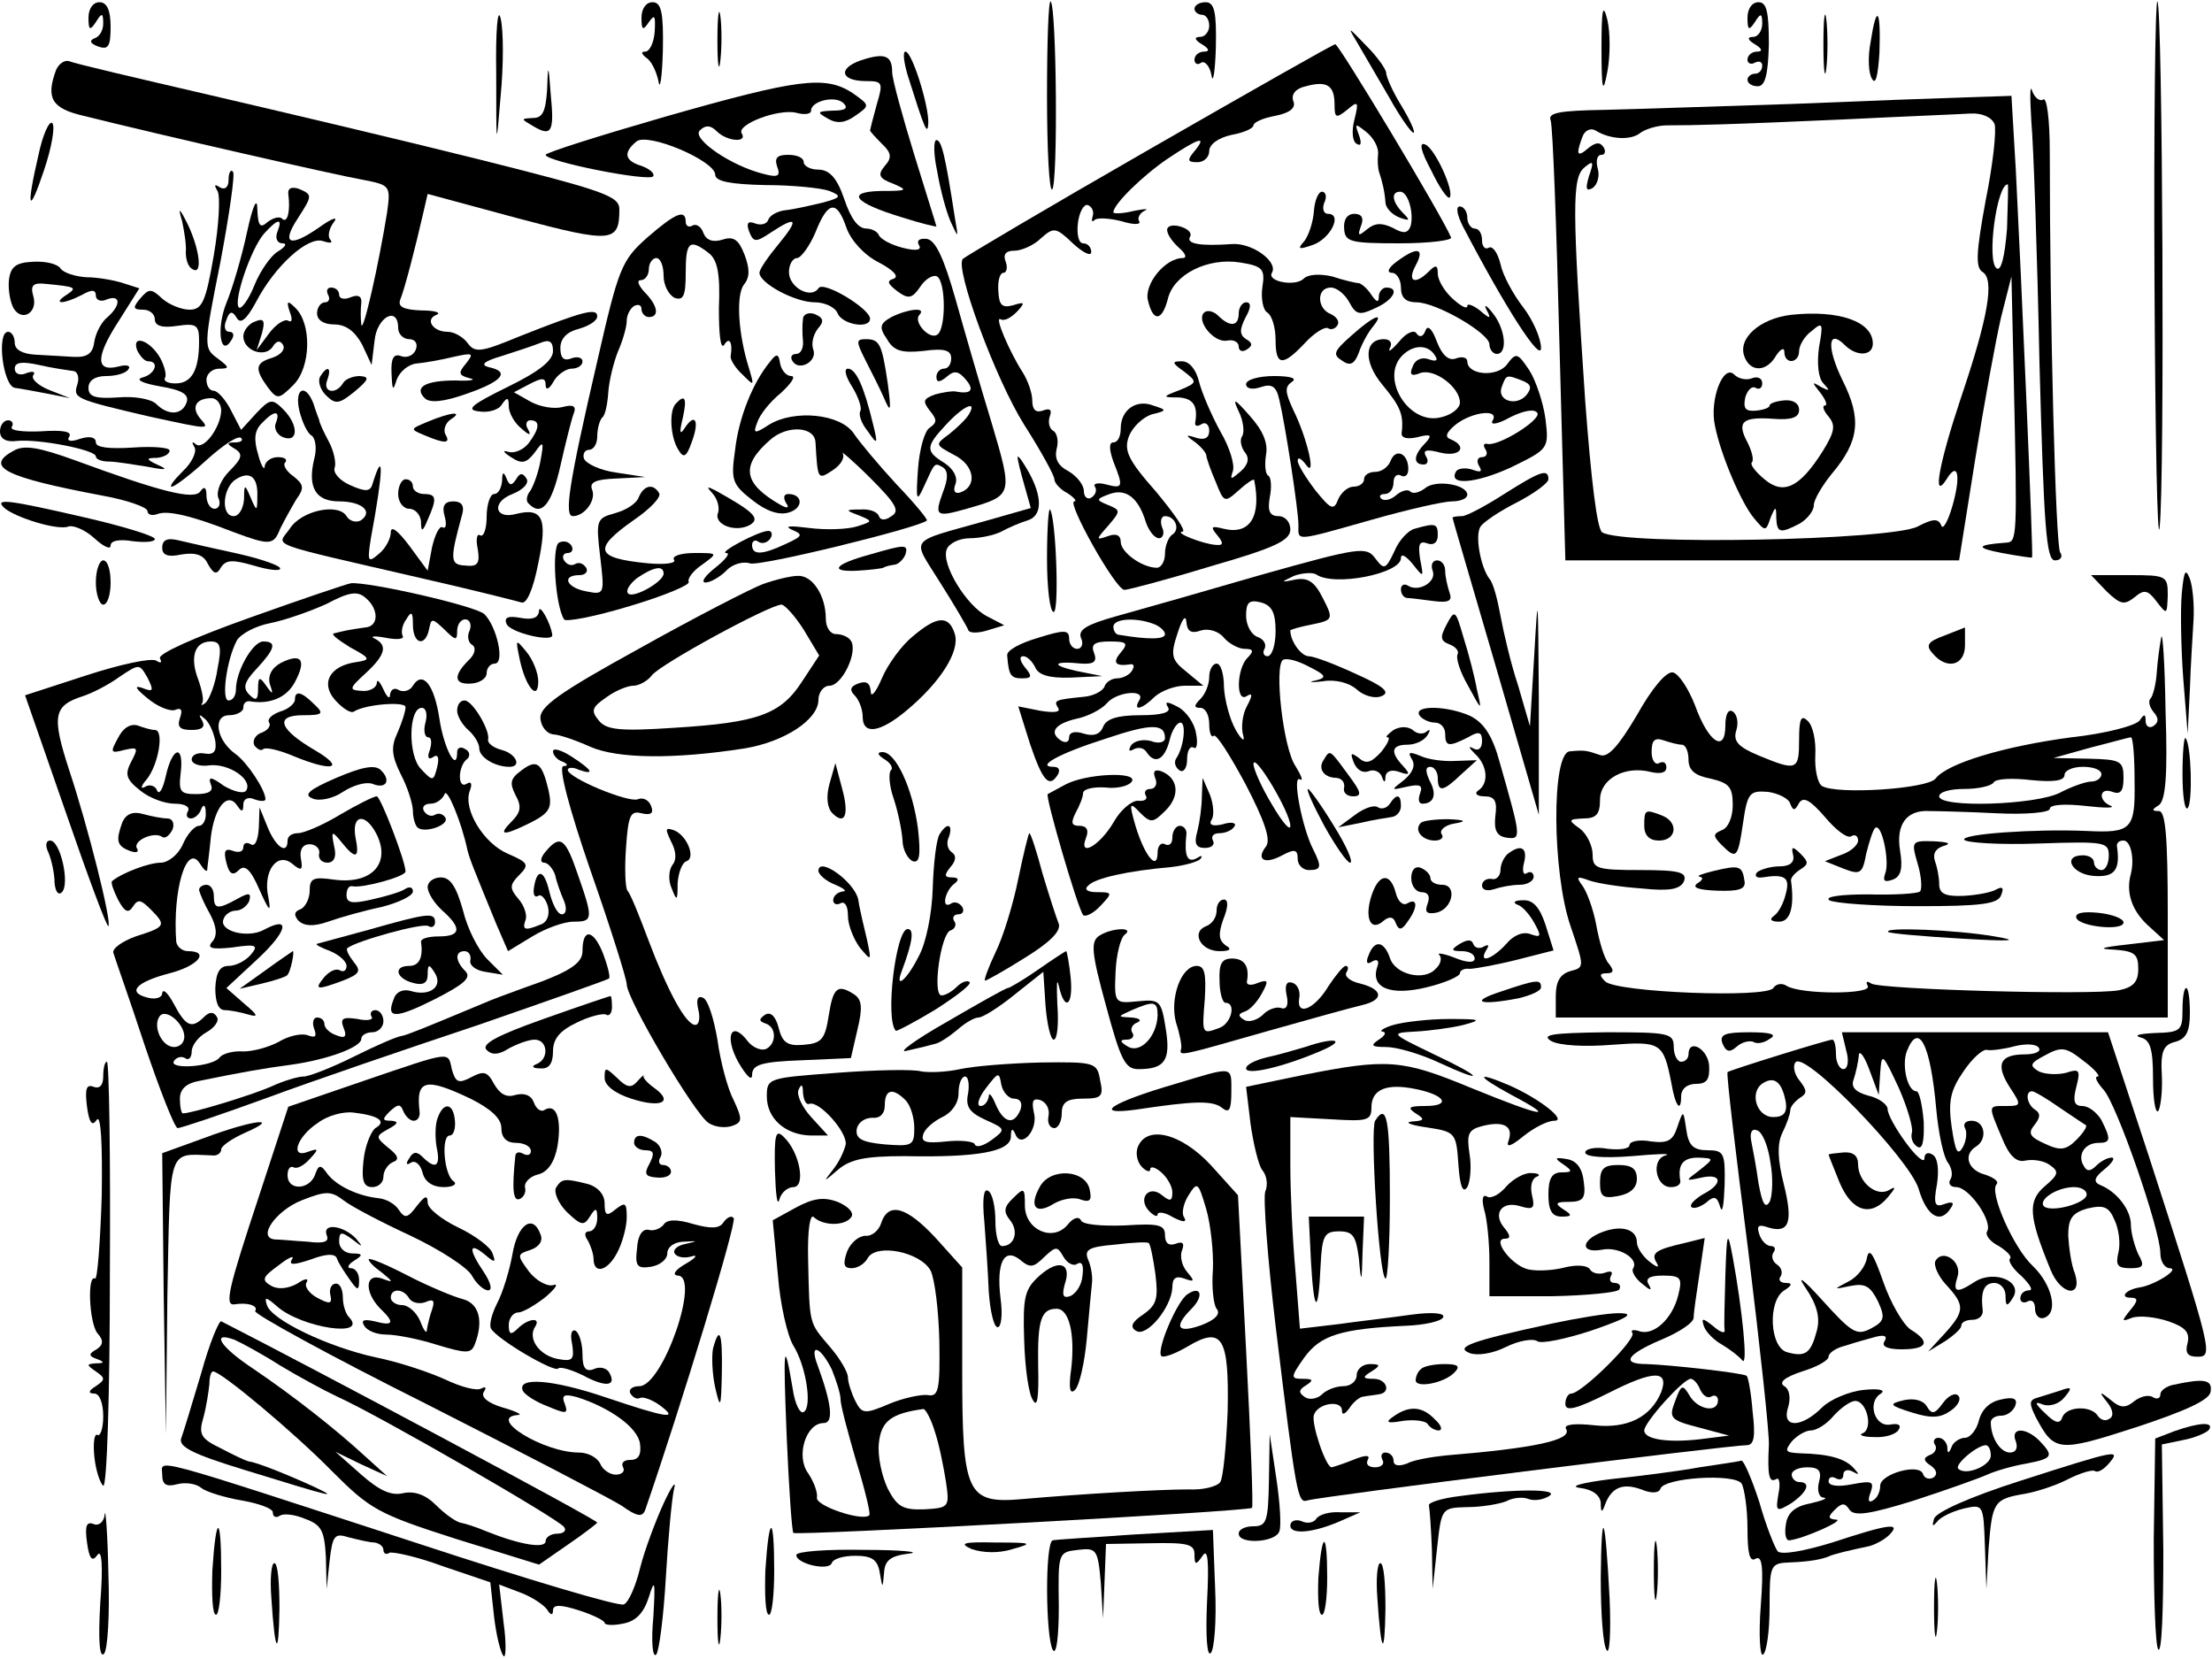 <?xml version="1.0" standalone="no"?>
<!DOCTYPE svg PUBLIC "-//W3C//DTD SVG 20010904//EN"
 "http://www.w3.org/TR/2001/REC-SVG-20010904/DTD/svg10.dtd">
<svg version="1.0" xmlns="http://www.w3.org/2000/svg"
 width="300pt" height="225pt" viewBox="0 0 300 225"
 preserveAspectRatio="xMidYMid meet">
<g transform="translate(0,225) scale(0.1,-0.1)"
fill="#000000" stroke="none">
<path d="M120 2226 c0 -17 2 -18 10 -6 8 13 10 13 10 -2 0 -9 -5 -18 -12 -20
-7 -3 -6 -7 5 -11 14 -5 17 0 17 27 0 22 -5 33 -15 33 -9 0 -15 -9 -15 -21z"/>
<path d="M673 2150 c0 -103 0 -103 6 -30 4 41 4 89 0 105 -4 17 -7 -17 -6 -75z"/>
<path d="M870 2226 c0 -17 2 -18 10 -6 8 11 9 9 8 -12 -1 -16 -7 -28 -13 -28
-6 0 -5 -3 1 -8 7 -4 14 -18 17 -32 2 -14 5 5 6 41 1 52 -2 66 -14 66 -9 0
-15 -9 -15 -21z"/>
<path d="M973 2195 c0 -33 2 -45 4 -27 2 18 2 45 0 60 -2 15 -4 0 -4 -33z"/>
<path d="M1420 2120 c0 -73 3 -130 7 -127 8 8 6 247 -2 255 -3 3 -5 -55 -5
-128z"/>
<path d="M1620 2238 c0 -4 5 -8 10 -8 6 0 10 -7 10 -15 0 -8 -6 -15 -12 -15
-9 0 -8 -4 2 -10 10 -6 11 -10 3 -10 -7 0 -13 -5 -13 -11 0 -5 4 -8 9 -4 5 3
12 -5 14 -17 2 -13 5 4 6 38 1 48 -2 61 -14 61 -8 0 -15 -4 -15 -9z"/>
<path d="M2172 2185 c0 -58 2 -64 8 -32 4 21 4 53 0 70 -6 24 -8 15 -8 -38z"/>
<path d="M2370 2226 c0 -17 2 -18 10 -6 8 13 10 12 10 -2 0 -10 -6 -18 -12
-18 -9 0 -8 -4 2 -10 10 -6 11 -10 3 -10 -7 0 -13 -5 -13 -11 0 -5 5 -7 10 -4
6 3 10 1 10 -4 0 -6 -4 -11 -10 -11 -5 0 -10 -4 -10 -8 0 -5 6 -9 14 -9 10 0
14 16 15 57 0 44 -3 57 -14 57 -9 0 -15 -9 -15 -21z"/>
<path d="M2473 2190 c0 -36 2 -50 4 -32 2 17 2 47 0 65 -2 17 -4 3 -4 -33z"/>
<path d="M2922 1869 c1 -211 4 -361 7 -334 7 63 4 705 -3 713 -3 3 -5 -168 -4
-379z"/>
<path d="M2537 2193 c-4 -20 -3 -43 2 -50 5 -9 8 5 10 36 2 60 -4 66 -12 14z"/>
<path d="M1842 2190 c8 -14 27 -46 42 -72 15 -27 30 -48 33 -48 3 0 -4 16 -16
36 -12 19 -21 40 -21 45 0 5 -12 22 -27 37 -26 27 -26 27 -11 2z"/>
<path d="M1558 2047 c-136 -78 -249 -145 -252 -148 -12 -11 44 -163 83 -225
23 -36 41 -69 41 -74 0 -5 8 -14 18 -19 9 -6 13 -11 9 -11 -11 0 56 -120 68
-120 5 0 58 14 117 32 87 25 108 35 108 50 0 10 -7 18 -16 18 -12 0 -15 7 -12
25 3 14 2 28 -2 30 -4 2 -5 15 -3 28 3 16 -4 33 -22 53 -21 24 -24 25 -15 6 6
-12 8 -27 5 -33 -4 -5 -2 -15 3 -22 7 -8 5 -17 -5 -26 -14 -12 -15 -12 -11 0
3 8 -4 32 -17 54 -12 22 -25 52 -29 68 -4 16 -13 27 -23 27 -14 0 -14 -2 3
-14 18 -14 18 -15 -6 -25 -24 -9 -24 -10 -2 -10 20 -1 27 -11 23 -34 -1 -5 3
-6 9 -2 5 3 10 -1 10 -9 0 -10 -6 -13 -17 -10 -15 5 -16 4 -3 -5 8 -6 15 -14
16 -18 0 -4 6 -21 13 -37 11 -28 12 -28 31 -11 11 10 20 16 21 14 10 -50 -6
-75 -42 -66 -16 4 -18 3 -8 -9 9 -11 8 -14 -2 -13 -17 1 -58 17 -45 18 5 1
-12 25 -36 54 -38 43 -44 56 -37 75 5 13 19 26 31 30 21 5 21 6 2 12 -23 9
-44 -6 -44 -31 0 -11 -4 -19 -10 -19 -6 0 -6 -9 0 -26 14 -35 13 -37 -10 -31
-11 3 -18 1 -15 -3 3 -5 1 -11 -5 -15 -5 -3 -10 1 -10 9 0 8 -9 20 -21 27 -14
7 -19 17 -16 30 3 10 1 22 -5 25 -5 3 -7 12 -4 20 3 8 0 11 -10 7 -9 -3 -14 1
-14 14 0 10 -6 27 -13 38 -18 28 -39 77 -30 72 5 -3 14 2 22 10 12 13 11 14
-5 9 -15 -4 -19 0 -20 19 -1 14 2 25 7 25 4 0 6 7 3 15 -4 10 0 15 12 15 9 0
26 7 36 17 17 15 20 15 43 -7 14 -13 25 -18 25 -12 0 7 -5 12 -11 12 -6 0 -9
12 -7 28 2 15 8 25 13 24 6 -2 9 -9 7 -15 -2 -7 -1 -9 3 -5 4 3 20 2 36 -2 16
-5 27 -5 24 0 -3 4 1 11 7 14 7 3 1 3 -14 0 -16 -4 -28 -4 -28 -2 0 11 40 50
74 73 42 28 54 32 36 10 -10 -12 -10 -15 4 -15 9 0 16 7 16 15 0 9 12 18 30
22 17 3 30 9 30 13 0 4 13 10 30 13 20 4 28 11 24 20 -3 9 3 17 17 20 29 8 39
1 39 -25 0 -18 2 -19 17 -7 15 13 16 11 10 -13 -4 -15 -3 -30 3 -33 6 -4 7 1
3 12 -6 16 -5 16 10 4 10 -8 17 -21 16 -30 -1 -9 0 -19 1 -23 5 -15 8 -28 9
-42 0 -8 9 -17 19 -21 14 -5 15 -4 5 6 -15 15 -17 29 -4 29 11 0 19 -30 14
-47 -4 -10 -10 -10 -24 -2 -15 7 -24 7 -35 -2 -12 -10 -13 -9 -8 5 4 10 1 16
-9 16 -10 0 -15 -8 -14 -20 1 -18 8 -20 75 -20 40 0 72 4 70 8 -12 29 -152
262 -157 262 -3 0 -117 -65 -253 -143z m-4 -505 c4 -12 12 -22 18 -22 5 0 8 7
4 15 -3 8 -1 15 4 15 14 0 21 -18 10 -25 -5 -3 -10 -15 -10 -26 0 -10 -5 -19
-11 -19 -20 0 -49 21 -49 35 0 9 -6 12 -17 8 -17 -6 -17 -5 0 14 17 20 17 21
0 28 -17 7 -17 8 2 15 22 8 39 -5 49 -38z"/>
<path d="M1167 2168 c-31 -11 -27 -28 8 -28 22 0 23 -2 14 -32 -5 -18 -9 -34
-9 -35 0 -1 7 -9 16 -18 13 -12 14 -19 4 -30 -10 -12 -8 -17 11 -24 21 -9 20
-10 -16 -10 -49 -1 -37 -16 29 -36 25 -8 46 -13 46 -12 0 1 -14 45 -30 97 -16
52 -30 103 -30 112 0 23 -10 27 -43 16z"/>
<path d="M1231 2148 c23 -73 27 -83 28 -65 1 23 -22 97 -31 97 -4 0 -2 -15 3
-32z"/>
<path d="M76 2155 c-14 -38 -6 -52 37 -62 104 -26 345 -81 380 -87 36 -7 37
-8 32 -44 -11 -69 -33 -167 -35 -152 -1 8 -1 21 0 29 1 9 -4 12 -14 8 -9 -4
-16 -2 -16 3 0 6 -5 10 -11 10 -5 0 -7 -4 -4 -10 3 -5 1 -10 -4 -10 -6 0 -11
-7 -11 -15 0 -9 9 -15 23 -15 16 0 28 -9 38 -27 l13 -28 4 33 c3 32 32 48 32
17 0 -8 7 -15 15 -15 8 0 12 -6 9 -14 -3 -8 -12 -12 -20 -9 -10 4 -14 -3 -13
-23 1 -24 2 -25 7 -9 4 11 16 21 27 22 11 1 34 5 50 9 27 6 28 5 17 -9 -11
-13 -10 -16 5 -20 10 -2 1 -4 -19 -3 -41 0 -57 -9 -42 -24 7 -7 26 -5 57 6 49
17 59 30 30 36 -12 3 -7 8 17 15 19 6 43 14 53 18 12 5 17 2 17 -11 0 -13 -19
-28 -62 -49 -49 -24 -57 -31 -38 -33 12 -2 27 2 31 10 7 10 9 9 9 -3 0 -9 8
-23 17 -30 11 -10 14 -10 9 -1 -4 6 -2 12 3 12 14 0 13 -11 -2 -31 -7 -9 -19
-14 -27 -12 -9 3 -8 0 3 -7 15 -10 21 -8 32 6 12 17 13 16 8 -11 -3 -17 -10
-35 -14 -41 -5 -6 -6 -14 -2 -17 17 -18 31 -2 43 51 7 31 15 63 18 71 4 10 0
13 -15 9 -11 -3 -30 0 -43 7 l-23 13 21 11 c17 9 22 9 22 -1 0 -8 5 -6 11 5 5
9 17 17 24 17 8 0 15 4 15 10 0 5 -7 7 -15 4 -10 -4 -15 0 -15 14 0 13 9 22
25 26 14 4 25 11 25 17 0 12 -19 7 -105 -27 -53 -22 -61 -23 -71 -9 -6 8 -18
15 -27 15 -20 0 -31 17 -15 23 7 3 -2 6 -21 6 -24 1 -32 5 -28 15 6 15 20 69
31 117 l6 26 122 -33 c128 -34 138 -33 138 12 0 18 -20 25 -187 67 -104 26
-269 65 -368 88 -99 23 -185 43 -191 46 -6 2 -14 -3 -18 -12z"/>
<path d="M742 2128 c-2 -29 -6 -38 -19 -38 -17 -1 -17 -1 0 -11 25 -15 29 -8
24 42 -3 43 -4 43 -5 7z"/>
<path d="M903 2092 c-90 -26 -163 -49 -163 -52 0 -9 141 -37 146 -29 2 4 -5
10 -16 14 -23 7 -25 18 -7 33 15 13 107 -26 107 -45 0 -9 21 -13 68 -14 37 0
76 -4 87 -8 17 -7 16 -9 -10 -16 -17 -4 -39 -9 -49 -10 -11 -1 -22 -7 -24 -13
-2 -6 -10 -8 -18 -5 -10 4 -12 0 -8 -11 6 -15 9 -15 30 -1 35 23 38 18 10 -16
-14 -17 -26 -34 -26 -39 0 -14 48 -40 75 -40 14 0 28 -7 31 -15 6 -15 44 -22
44 -7 -1 14 -64 52 -70 41 -10 -15 -40 1 -40 22 0 10 5 19 11 19 5 0 17 16 25
35 17 43 29 44 42 6 6 -17 24 -37 44 -47 19 -10 28 -19 20 -22 -10 -3 -8 -7 5
-17 15 -11 20 -10 31 6 7 11 18 17 23 14 12 -8 12 -72 0 -79 -11 -7 -33 18
-24 27 10 11 -16 8 -38 -3 -16 -9 -17 -14 -6 -30 9 -16 20 -19 49 -16 29 4 38
1 38 -10 0 -8 -4 -14 -10 -14 -5 0 -10 -5 -10 -11 0 -8 4 -8 14 0 10 9 16 8
26 -4 12 -14 7 -20 -14 -16 -4 1 -17 -1 -28 -4 -16 -6 -17 -9 -7 -22 10 -12
10 -16 0 -23 -7 -4 -14 -29 -16 -56 -3 -43 -2 -46 8 -24 15 33 14 33 26 26 7
-5 7 -15 0 -33 -12 -33 -10 -35 32 -23 63 18 63 18 34 116 -15 49 -37 125 -49
168 -16 56 -27 80 -39 82 -10 1 -14 -2 -11 -8 5 -7 -3 -9 -22 -4 -16 4 -30 12
-32 17 -2 5 -10 9 -17 9 -11 0 -21 13 -30 40 -10 29 -20 40 -36 40 -10 0 -19
5 -19 10 0 6 -9 10 -21 10 -15 0 -19 -4 -15 -16 5 -13 1 -15 -18 -10 -45 11
-98 48 -87 59 8 8 15 7 23 -1 14 -14 42 -16 34 -3 -8 12 50 34 74 28 11 -3 20
-2 20 3 0 13 33 21 44 10 7 -7 2 -10 -14 -10 -22 -1 -23 -2 -7 -11 12 -7 23
-6 37 4 20 14 20 14 -4 31 -37 24 -74 19 -253 -32z m411 -404 c-4 -7 -17 -19
-27 -27 -19 -14 -19 -14 7 -28 28 -14 32 -43 8 -51 -7 -2 -10 2 -6 12 3 9 -3
20 -15 28 -26 16 -26 22 2 52 24 26 43 34 31 14z"/>
<path d="M2755 2085 c3 -33 8 -180 11 -327 6 -221 9 -268 21 -268 8 0 11 5 7
11 -6 10 -14 309 -14 542 0 45 -4 76 -9 72 -5 -3 -12 3 -15 12 -3 10 -3 -9 -1
-42z"/>
<path d="M2430 2109 c-96 -3 -210 -7 -254 -8 -61 -1 -77 -4 -73 -14 3 -8 8
-145 12 -305 l8 -292 267 0 267 0 22 138 c12 75 28 162 35 192 l14 55 3 -132
c5 -228 5 -228 -11 -229 -40 -3 -41 -7 -5 -14 22 -4 41 -7 41 -6 2 1 -15 387
-22 524 l-6 102 -61 -2 c-34 -1 -141 -5 -237 -9z m275 -27 c3 -8 -2 -55 -12
-104 -13 -71 -14 -91 -4 -97 16 -10 8 -60 -30 -172 -29 -87 -39 -140 -19 -109
15 25 20 6 8 -36 -6 -21 -13 -33 -15 -27 -4 10 -11 10 -32 -1 -36 -19 -400
-26 -428 -8 -7 4 -15 71 -23 177 -18 266 -18 304 -1 318 12 10 13 8 6 -12 -5
-17 -4 -21 5 -16 6 4 10 16 7 26 -3 11 -1 19 5 19 5 0 6 5 3 10 -5 8 -11 7
-21 -1 -15 -13 -17 -9 -8 15 3 9 11 13 18 9 19 -12 48 -14 61 -3 7 5 23 10 36
10 37 0 82 1 239 8 80 4 157 7 172 8 16 1 29 -5 33 -14z m17 -142 c-3 -38 -8
-58 -14 -54 -14 9 0 114 15 114 1 0 0 -27 -1 -60z"/>
<path d="M2429 1823 c-42 -5 -73 -32 -63 -57 8 -21 30 -21 43 2 6 9 11 11 11
5 0 -18 20 -16 20 1 0 7 7 20 17 27 15 13 16 11 10 -22 -3 -22 -1 -42 6 -49 9
-10 9 -11 -3 -5 -13 8 -13 7 -1 -8 7 -9 10 -17 6 -17 -4 0 -2 -7 5 -15 10 -12
8 -21 -8 -47 -31 -49 -53 -60 -79 -38 -12 10 -20 20 -17 23 3 3 0 15 -6 27
-15 28 -7 35 35 32 25 -2 35 2 35 12 0 9 -8 14 -20 13 -11 -1 -20 -4 -20 -7 0
-3 -8 -6 -19 -7 -14 -1 -17 3 -14 18 3 10 9 16 14 13 5 -3 9 0 9 6 0 7 -6 10
-14 7 -7 -3 -18 -1 -24 5 -15 15 -34 -35 -26 -70 8 -40 36 -105 53 -125 15
-18 16 -18 22 0 7 17 8 17 8 1 1 -21 5 -22 32 -8 10 6 19 17 19 25 0 7 11 26
24 42 38 45 41 75 15 127 -22 45 -20 71 3 48 16 -16 38 -15 38 2 0 30 -46 46
-111 39z"/>
<path d="M52 2039 c-17 -73 -13 -82 8 -19 10 30 15 58 11 63 -4 4 -13 -15 -19
-44z"/>
<path d="M1271 2018 c4 -24 12 -54 18 -68 11 -24 11 -24 6 5 -13 84 -18 105
-25 105 -4 0 -4 -19 1 -42z"/>
<path d="M1941 2019 c11 -23 22 -39 25 -37 7 8 -20 67 -33 72 -9 4 -6 -9 8
-35z"/>
<path d="M310 2006 c0 -10 -5 -14 -12 -10 -7 5 -8 3 -3 -5 4 -7 2 -46 -5 -87
-11 -64 -16 -74 -33 -74 -11 0 -28 7 -37 15 -15 14 -18 14 -30 0 -10 -12 -10
-15 4 -15 9 0 16 -6 16 -13 0 -9 10 -12 30 -9 27 4 30 1 30 -21 0 -39 -10 -57
-32 -57 -10 0 -17 3 -14 8 2 4 -1 16 -7 27 -14 24 -39 32 -31 10 4 -8 10 -15
15 -15 16 0 9 -18 -8 -22 -10 -3 1 -8 24 -12 30 -5 40 -11 36 -22 -6 -17 -25
-18 -41 -2 -7 7 -30 11 -52 9 -31 -2 -40 1 -40 13 0 10 9 16 24 16 14 0 27 4
30 9 4 5 -2 7 -13 4 -31 -8 -32 12 -1 60 l29 46 -22 7 c-12 4 -35 8 -50 8 -15
1 -31 6 -35 12 -4 6 -20 10 -37 9 -24 -1 -31 -7 -33 -26 -1 -13 2 -30 7 -38
12 -18 33 -4 26 18 -4 14 0 18 17 16 42 -4 43 -5 28 -15 -20 -13 -4 -13 21 0
14 8 19 7 19 -1 0 -6 7 -9 15 -5 19 7 19 -8 1 -24 -8 -6 -16 -21 -18 -33 -2
-16 -9 -22 -28 -21 -14 1 -37 2 -52 3 -18 1 -28 7 -28 16 0 8 -4 15 -9 15 -16
0 -7 -73 9 -76 8 -1 29 -5 45 -8 l30 -6 -28 11 c-15 6 -25 15 -22 20 4 5 -1 6
-9 3 -9 -4 -16 -1 -16 6 0 9 10 10 33 5 17 -4 38 -7 45 -8 7 0 10 -8 7 -18 -6
-19 -5 -20 98 -44 83 -18 82 -18 68 -2 -12 15 -5 27 16 27 7 0 13 -8 13 -17
-1 -24 -25 -55 -35 -45 -5 4 -5 2 -1 -5 3 -6 -4 -21 -16 -32 -12 -12 -19 -21
-15 -21 4 0 25 16 47 36 22 20 43 34 47 30 3 -3 0 -6 -8 -6 -12 0 -12 -2 0 -9
11 -7 9 -13 -8 -30 -11 -11 -18 -27 -15 -36 4 -8 1 -15 -5 -15 -6 0 -11 8 -11
18 0 11 -3 13 -8 6 -8 -13 -54 -1 -171 42 -47 17 -68 21 -82 13 -41 -22 -13
-36 119 -61 34 -6 62 -16 62 -21 0 -5 6 -7 14 -4 13 5 45 -2 101 -24 51 -19
56 -19 65 4 6 12 16 30 22 40 11 15 10 20 -4 31 -10 7 -15 16 -11 19 3 4 -1 7
-10 7 -10 0 -17 -6 -18 -12 0 -7 -5 0 -9 16 -6 20 -5 32 5 42 17 18 26 18 19
0 -3 -7 2 -16 10 -19 21 -8 21 17 0 38 -15 15 -18 14 -37 -6 l-20 -22 -14 27
c-7 14 -18 26 -23 26 -6 0 -10 7 -10 15 0 8 8 15 17 15 15 0 14 2 -2 14 -19
14 -19 16 4 131 12 64 20 119 17 122 -3 4 -6 -1 -6 -11z m39 -429 c0 -21 -1
-21 -9 -2 -8 19 -9 19 -9 -2 -1 -13 -7 -23 -14 -23 -18 0 -15 39 3 50 19 12
30 3 29 -23z"/>
<path d="M391 1987 c3 -23 -1 -40 -8 -34 -3 4 -12 2 -20 -4 -10 -9 -13 -6 -14
17 0 18 -6 6 -14 -31 -7 -33 -20 -77 -28 -96 -14 -35 -8 -75 7 -50 4 6 3 11
-3 11 -6 0 -8 7 -4 16 4 12 8 13 14 3 5 -9 13 -3 26 21 26 50 71 90 91 83 9
-3 14 -3 10 2 -4 4 -2 15 5 24 6 8 -3 5 -21 -8 -39 -27 -51 -22 -28 13 20 31
20 32 1 40 -9 3 -15 1 -14 -7z m-15 -52 c-3 -8 0 -15 7 -15 7 0 4 -5 -6 -11
-9 -5 -24 -26 -32 -46 -8 -20 -18 -33 -21 -30 -8 8 16 79 34 100 19 21 26 22
18 2z"/>
<path d="M1782 1964 c-1 -15 -7 -33 -13 -41 -10 -11 -8 -12 12 -5 24 9 40 42
20 42 -6 0 -8 7 -5 15 4 8 2 15 -3 15 -5 0 -10 -12 -11 -26z"/>
<path d="M247 1950 c3 -14 6 -33 5 -42 0 -10 3 -20 9 -23 14 -9 10 26 -6 60
-12 24 -14 25 -8 5z"/>
<path d="M1984 1943 c59 -113 106 -185 106 -165 0 13 -11 38 -24 55 -14 18
-28 44 -31 59 -4 16 -11 25 -16 22 -5 -3 -9 2 -9 10 0 9 -4 16 -10 16 -5 0
-10 7 -10 15 0 8 -5 15 -10 15 -6 0 -4 -11 4 -27z"/>
<path d="M878 1928 c-35 -31 -39 -41 -68 -168 -39 -168 -45 -210 -33 -210 16
0 32 22 26 36 -4 10 5 14 33 15 l39 2 -39 6 c-22 3 -41 12 -44 19 -2 6 1 12 7
12 6 0 11 8 11 18 0 10 3 22 7 26 4 3 7 19 8 34 1 15 7 40 13 55 7 16 12 34
12 42 0 8 5 17 10 20 6 3 10 1 10 -4 0 -6 5 -11 10 -11 15 0 12 16 -6 34 -8 9
-11 16 -5 16 6 0 11 7 11 15 0 8 5 15 10 15 6 0 10 -11 10 -24 0 -13 7 -26 15
-30 12 -4 15 3 15 34 0 42 5 47 31 27 12 -9 16 -28 14 -75 0 -34 2 -56 7 -50
7 12 12 4 9 -15 -1 -4 6 -16 16 -25 16 -16 16 -16 9 8 -15 47 -18 100 -7 114
8 10 8 21 1 40 -8 21 -15 26 -30 21 -13 -4 -22 -1 -26 9 -3 9 -10 13 -15 10
-5 -3 -9 0 -9 5 0 18 -14 12 -52 -21z"/>
<path d="M1583 1937 c1 -7 9 -17 17 -24 8 -7 10 -13 4 -13 -24 0 -53 -36 -47
-58 7 -29 19 -28 27 3 8 33 54 56 98 49 31 -5 34 -9 30 -34 -2 -15 1 -31 7
-34 6 -4 11 -20 11 -37 0 -35 9 -37 40 -4 12 13 26 22 31 20 4 -3 10 -1 13 4
3 5 -1 11 -9 15 -19 7 -20 36 0 36 8 0 19 -9 25 -20 9 -17 14 -18 35 -8 25 11
34 28 15 28 -5 0 -10 -6 -10 -12 0 -9 -3 -8 -10 2 -5 8 -13 15 -17 16 -4 0
-21 4 -36 9 -17 4 -33 3 -39 -3 -11 -11 -50 -4 -43 8 9 15 -27 41 -54 39 -42
-3 -63 0 -57 10 3 5 -3 11 -14 14 -11 3 -18 0 -17 -6z"/>
<path d="M1894 1895 c-11 -8 -14 -15 -6 -15 6 0 12 -9 12 -20 0 -14 7 -20 21
-20 27 0 99 -42 99 -57 0 -7 5 -13 10 -13 15 0 12 34 -6 56 -8 10 -12 12 -8 4
7 -13 5 -13 -9 -1 -9 7 -17 10 -17 6 0 -5 -9 0 -20 10 -11 10 -20 25 -20 34 0
12 -3 12 -12 3 -19 -19 -30 -14 -18 8 13 24 2 26 -26 5z"/>
<path d="M393 1827 c4 -10 3 -15 -2 -12 -5 3 -17 -5 -26 -17 l-17 -23 7 22 c5
18 3 22 -9 17 -9 -3 -16 -13 -16 -20 0 -20 30 -30 40 -14 5 8 10 9 14 2 3 -6
-3 -13 -14 -17 -24 -7 -25 -15 -7 -40 13 -17 15 -17 35 3 24 24 25 84 2 105
-10 10 -12 9 -7 -6z"/>
<path d="M1680 1825 c0 -18 -12 -19 -28 -3 -6 6 -15 8 -19 4 -11 -11 13 -41
31 -38 9 2 16 -2 16 -8 0 -6 5 -8 11 -4 8 5 8 9 -1 14 -9 6 -9 13 -1 29 8 14
8 21 1 21 -5 0 -10 -7 -10 -15z"/>
<path d="M1089 1817 c-1 -7 -1 -20 0 -29 1 -10 -3 -18 -9 -18 -6 0 -9 -4 -5
-10 9 -14 34 0 28 16 -3 8 0 20 6 28 9 10 8 15 -4 20 -8 3 -16 0 -16 -7z"/>
<path d="M1833 1795 c-24 -21 -26 -26 -13 -34 11 -8 17 -5 23 11 4 12 13 28
19 35 17 21 1 15 -29 -12z"/>
<path d="M1897 1786 c-10 -11 -15 -15 -12 -8 4 7 0 12 -8 12 -27 0 -28 -31 -2
-62 24 -29 29 -40 26 -65 -1 -7 7 -9 21 -6 19 5 21 3 11 -8 -16 -16 -17 -29
-2 -29 5 0 7 5 3 11 -5 9 1 10 20 5 26 -6 37 8 14 18 -9 3 -7 9 6 20 23 18 61
22 50 5 -3 -6 8 -4 24 5 18 9 33 12 37 6 6 -9 -53 -46 -68 -42 -5 1 -6 -2 -2
-8 3 -5 1 -10 -5 -10 -6 0 -8 -5 -4 -12 5 -8 2 -9 -9 -5 -9 3 -19 2 -22 -2
-12 -20 26 -17 74 5 51 25 52 25 47 66 -3 22 -13 52 -22 66 -16 24 -18 24 -30
8 -13 -18 -54 -15 -54 4 0 5 -7 7 -15 4 -10 -4 -19 4 -26 22 -7 19 -13 24 -16
15 -3 -8 -8 -9 -12 -3 -3 5 -14 1 -24 -12z m49 -18 c5 -7 2 -9 -9 -5 -9 3 -18
-1 -21 -10 -5 -11 -2 -14 10 -9 19 7 54 -19 54 -40 0 -8 -12 -17 -26 -20 -43
-11 -83 53 -52 84 15 15 35 15 44 0z m118 -34 c13 -5 14 -10 6 -20 -14 -16
-41 -7 -33 12 6 16 6 16 27 8z"/>
<path d="M1173 1763 c8 -16 20 -39 26 -53 9 -21 10 -18 5 20 -8 54 -11 60 -30
60 -13 0 -13 -3 -1 -27z"/>
<path d="M1044 1759 c-23 -28 -42 -75 -47 -119 -6 -41 -4 -47 23 -68 20 -16
37 -21 50 -17 20 6 19 25 -1 25 -6 0 -7 -5 -3 -12 5 -7 2 -8 -7 -3 -51 29 -55
53 -15 88 23 21 61 19 62 -3 3 -51 3 -51 23 -38 11 7 17 17 14 23 -4 5 13 -9
37 -33 35 -35 41 -45 29 -52 -8 -6 -15 -6 -17 0 -2 6 -13 10 -25 9 -21 0 -21
-1 -2 -8 19 -8 19 -8 -3 -15 -13 -4 -42 -5 -65 -2 -24 3 -34 3 -24 -2 17 -7
16 -9 -8 -20 -32 -15 -45 -15 -45 -1 0 5 4 8 9 4 5 -3 12 -1 16 5 3 5 2 10 -3
10 -13 0 -69 -30 -57 -30 6 0 -1 -9 -15 -20 -14 -11 -20 -20 -13 -20 6 0 19 7
28 16 8 9 23 13 32 10 12 -5 228 48 240 58 2 1 -17 24 -41 49 -24 26 -50 57
-58 69 -18 27 -81 33 -115 12 -20 -13 -22 -12 -16 3 3 10 17 28 32 40 14 13
21 23 14 23 -6 0 -13 7 -15 17 -2 14 -5 14 -14 2z"/>
<path d="M434 1739 c-3 -6 0 -17 8 -25 13 -13 18 -12 39 5 19 16 21 20 7 21
-9 0 -20 -4 -23 -10 -10 -16 -28 -12 -21 5 6 17 0 20 -10 4z"/>
<path d="M1156 1725 c8 -13 13 -28 11 -32 -3 -5 1 -17 10 -28 13 -19 14 -18 7
10 -12 50 -23 75 -34 75 -6 0 -3 -11 6 -25z"/>
<path d="M1690 1729 c0 -6 8 -8 20 -4 15 5 21 1 25 -17 8 -33 26 -150 26 -170
0 -22 -7 -23 99 7 49 14 98 25 109 25 12 0 21 4 21 9 0 14 -43 21 -57 9 -8 -6
-16 -8 -20 -5 -3 4 -12 2 -20 -5 -7 -6 -16 -8 -20 -4 -3 3 -1 6 5 6 7 0 12 7
12 16 0 8 5 12 10 9 6 -3 10 1 10 9 0 21 -17 29 -24 11 -3 -8 -12 -15 -21 -15
-8 0 -15 -4 -15 -10 0 -5 -6 -10 -14 -10 -8 0 -17 -8 -21 -17 -6 -16 -10 -14
-31 12 -13 17 -24 35 -24 40 0 6 5 3 11 -5 15 -21 2 36 -17 74 -11 24 -12 31
-2 38 8 5 -2 8 -24 8 -21 0 -38 -5 -38 -11z"/>
<path d="M406 1693 c4 -16 11 -31 17 -34 5 -4 7 -18 3 -32 -9 -38 2 -57 34
-57 31 0 47 -14 29 -26 -6 -3 -15 -1 -19 6 -11 18 -61 8 -77 -17 -17 -25 -38
-17 182 -68 66 -15 125 -30 132 -32 7 -3 16 17 23 53 13 61 6 76 -30 67 -29
-8 -34 16 -5 27 15 6 23 15 19 21 -5 8 -9 8 -14 -1 -6 -9 -9 -9 -13 1 -4 10
-6 9 -6 -3 -1 -10 -5 -18 -11 -18 -5 0 -10 -14 -10 -31 0 -16 -4 -28 -9 -25
-4 3 -6 -5 -3 -19 3 -19 0 -24 -17 -22 -21 1 -21 8 -4 70 3 11 -1 17 -12 17
-12 0 -16 -6 -12 -20 3 -11 2 -18 -3 -15 -4 2 -10 -10 -14 -27 l-6 -32 -25 34
c-15 20 -25 28 -25 18 0 -8 -7 -22 -16 -29 -15 -13 -16 -11 -11 21 17 91 18
125 2 73 -3 -10 -10 -10 -30 -1 -14 6 -24 17 -21 24 2 6 -1 22 -8 35 -7 13
-13 26 -13 29 -1 3 -5 13 -8 23 -11 28 -26 20 -19 -10z"/>
<path d="M917 1703 c-10 -9 -8 -46 3 -63 7 -12 11 -10 18 10 11 29 5 41 -9 20
-7 -11 -8 -7 -3 13 6 27 3 33 -9 20z"/>
<path d="M580 1678 c-24 -10 -24 -10 -5 -18 28 -12 37 -12 29 1 -3 6 0 15 7
20 19 12 0 10 -31 -3z"/>
<path d="M0 1665 c0 -10 8 -15 23 -13 29 3 107 -12 107 -21 0 -4 8 -7 18 -7 9
0 33 -4 52 -7 25 -5 29 -4 15 2 -17 8 -18 10 -2 10 9 1 17 5 17 10 0 4 -22 6
-50 4 -32 -2 -50 0 -50 7 0 7 -8 9 -21 5 -14 -5 -19 -3 -15 3 4 7 -10 9 -39 7
-24 -1 -42 1 -39 6 3 5 0 9 -5 9 -6 0 -11 -7 -11 -15z"/>
<path d="M1380 1630 c0 -3 4 -20 9 -37 l9 -32 -56 -16 c-113 -32 -106 -22 -67
-85 19 -30 36 -59 38 -64 1 -5 13 -5 26 -1 l23 7 -23 12 c-28 14 -63 71 -55
91 3 8 17 15 31 15 14 0 33 4 43 9 9 5 25 12 35 15 21 6 21 32 2 66 -8 14 -14
23 -15 20z"/>
<path d="M2040 1580 c-25 -16 -51 -30 -57 -30 -7 0 -13 -1 -13 -2 0 -2 27 -93
59 -203 l58 -200 0 160 c-1 139 -1 147 -6 60 l-6 -100 -16 55 c-10 30 -20 73
-24 95 -4 22 -10 45 -15 50 -12 16 -20 59 -12 71 4 6 26 21 50 33 23 12 42 26
42 31 0 15 -11 11 -60 -20z"/>
<path d="M540 1580 c0 -11 7 -20 15 -20 8 0 15 -8 16 -17 0 -15 2 -15 9 2 13
29 12 35 -5 35 -8 0 -15 5 -15 10 0 6 -4 10 -10 10 -5 0 -10 -9 -10 -20z"/>
<path d="M866 1575 c-3 -8 -17 -17 -32 -21 -25 -7 -26 -9 -20 -59 6 -51 6 -52
-19 -47 -27 5 -34 22 -9 22 8 0 12 5 9 10 -4 6 -10 8 -15 5 -5 -3 -11 -1 -15
5 -3 5 -1 10 5 10 6 0 8 5 5 10 -4 6 -11 7 -17 4 -10 -6 -5 -85 7 -104 2 -4
43 4 89 18 47 14 83 29 80 33 -2 4 6 15 18 23 22 16 22 16 -10 16 -18 0 -31
-4 -28 -9 4 -5 -12 -7 -35 -5 -72 7 -76 19 -19 59 22 15 37 31 34 36 -8 14
-21 11 -28 -6z m34 -103 c0 -11 -41 -34 -48 -27 -4 4 2 13 12 21 22 15 36 18
36 6z"/>
<path d="M967 1580 c6 -7 9 -18 7 -25 -7 -16 23 -28 43 -17 15 9 5 18 -47 47
-12 6 -12 5 -3 -5z"/>
<path d="M6 1561 c15 -13 73 -31 87 -25 7 2 23 -5 35 -16 12 -11 22 -16 22
-10 0 7 12 9 30 6 17 -2 30 -1 30 3 0 4 -42 17 -94 29 -104 24 -125 27 -110
13z"/>
<path d="M1420 1492 c0 -40 4 -72 9 -72 8 0 3 130 -5 139 -2 2 -4 -28 -4 -67z"/>
<path d="M1919 1533 c-9 -2 -22 -16 -28 -31 -12 -25 -14 -25 -26 -9 -12 16
-21 15 -156 -23 -79 -23 -167 -48 -196 -56 -39 -11 -51 -18 -47 -29 4 -8 1
-15 -5 -15 -6 0 -11 6 -11 14 0 12 -7 12 -42 1 -24 -7 -43 -17 -42 -24 2 -27
5 -31 20 -31 14 0 14 3 4 15 -7 9 -8 15 -2 15 5 0 12 -7 16 -15 4 -10 18 -15
48 -14 l43 2 -35 7 c-36 8 -32 14 7 10 17 -1 21 3 17 14 -5 12 0 16 21 16 23
0 26 -2 15 -15 -12 -14 -7 -19 13 -16 5 1 6 -3 2 -9 -3 -5 -12 -10 -20 -10 -7
0 -15 -5 -17 -11 -2 -6 -15 -13 -28 -14 -40 -4 -41 -5 -35 -15 4 -6 -5 -7 -24
-4 l-30 6 16 -51 c17 -50 26 -61 38 -41 3 6 1 10 -6 10 -25 0 7 18 70 38 62
21 81 21 81 1 0 -6 -9 -8 -19 -4 -11 3 -23 0 -27 -6 -4 -7 -3 -9 4 -5 6 3 13
2 17 -4 11 -17 24 -11 31 15 3 14 10 25 15 25 8 0 5 -33 -6 -49 -3 -5 -1 -12
5 -16 5 -3 10 3 10 15 0 12 4 19 9 16 4 -3 6 6 3 20 -2 13 -13 29 -24 35 -15
8 -19 8 -14 0 5 -7 -8 -11 -37 -11 -32 0 -47 -5 -51 -16 -4 -10 -13 -13 -26
-9 -12 4 -20 2 -20 -5 0 -6 -4 -8 -10 -5 -18 11 -10 23 19 30 16 3 35 13 42
21 13 16 54 20 44 4 -9 -15 4 -12 21 5 9 8 27 15 41 15 l25 0 -23 19 c-20 16
-22 22 -12 52 6 19 11 26 12 16 1 -13 6 -17 20 -12 10 3 24 -1 31 -10 7 -8 20
-15 28 -15 12 0 13 -3 4 -12 -15 -15 -16 -62 -1 -52 8 5 8 1 0 -14 -6 -11 -8
-29 -5 -39 3 -10 -2 -7 -10 7 -8 14 -15 40 -16 58 0 17 -4 32 -10 32 -5 0 -10
-8 -10 -18 0 -10 -5 -23 -12 -30 -9 -9 -9 -12 0 -12 7 0 12 -10 12 -22 0 -12
3 -19 6 -16 3 4 22 -26 43 -65 26 -50 35 -76 28 -85 -14 -18 -2 -25 22 -12 17
9 21 8 21 -5 0 -8 7 -15 15 -15 17 0 18 4 6 28 -15 29 -29 102 -18 95 5 -3 2
5 -6 18 -17 25 -29 136 -17 144 5 3 20 -1 35 -9 24 -12 25 -15 9 -19 -11 -2
-6 -3 10 -1 17 3 36 -2 46 -11 10 -9 25 -13 34 -9 12 5 3 13 -35 30 -28 13
-57 24 -64 24 -10 0 -25 20 -25 35 0 1 13 5 29 8 29 6 30 7 15 36 -11 22 -20
28 -37 25 -20 -4 -21 -4 -2 5 11 4 25 5 30 2 24 -17 115 1 115 22 0 7 7 3 16
-8 15 -19 15 -19 10 7 -3 20 -1 25 10 21 8 -3 14 1 14 11 0 16 -3 17 -31 9z
m-189 -139 c0 -19 -5 -34 -11 -34 -5 0 -7 5 -4 10 3 6 -1 13 -9 16 -9 3 -16
16 -16 29 0 18 4 22 20 18 15 -4 20 -14 20 -39z m-166 10 c9 -3 16 -10 16 -14
0 -7 -20 -8 -62 -1 -5 0 -8 6 -8 11 0 11 30 13 54 4z m186 -274 c0 -8 -11 5
-25 29 -14 23 -25 48 -25 55 1 16 50 -66 50 -84z"/>
<path d="M220 1507 c0 -10 8 -13 26 -9 19 3 30 0 36 -13 8 -14 12 -15 18 -4 7
10 16 10 44 2 20 -6 36 -8 36 -4 0 4 -26 13 -57 20 -32 7 -68 15 -80 18 -16 4
-23 1 -23 -10z"/>
<path d="M1180 1498 c-48 -13 -57 -24 -17 -22 17 1 33 3 35 4 1 1 7 3 14 4 6
0 13 7 16 14 4 14 0 14 -48 0z"/>
<path d="M130 1460 c0 -16 5 -30 10 -30 6 0 10 14 10 30 0 17 -4 30 -10 30 -5
0 -10 -13 -10 -30z"/>
<path d="M1943 1476 c6 -15 -19 -30 -34 -20 -5 3 -9 0 -9 -5 0 -6 3 -11 8 -12
4 0 20 -2 35 -4 22 -3 27 0 23 11 -3 9 -6 22 -6 30 0 8 -5 14 -11 14 -6 0 -9
-6 -6 -14z"/>
<path d="M2959 1445 c-2 -22 -1 -74 2 -115 l6 -75 3 60 c1 33 4 76 5 95 1 19
-1 44 -5 55 -6 15 -8 11 -11 -20z"/>
<path d="M1035 1458 c-16 -6 -92 -45 -167 -87 -111 -61 -137 -80 -135 -96 1
-11 9 -20 17 -21 8 0 31 -8 51 -17 37 -16 113 -17 209 -2 54 9 100 39 100 66
0 10 7 19 15 19 17 0 39 46 29 61 -3 5 -12 9 -20 9 -8 0 -14 9 -14 21 0 31
-18 59 -38 58 -9 0 -30 -5 -47 -11z m55 -62 l21 -35 -23 -35 c-29 -45 -60 -56
-173 -63 -74 -5 -93 -3 -103 10 -11 13 -9 18 10 31 12 9 29 16 37 16 7 0 19 6
25 14 11 15 160 96 176 96 4 0 18 -15 30 -34z"/>
<path d="M2857 1448 c19 -18 24 -19 38 -8 13 11 18 10 30 -6 14 -18 14 -18 15
9 0 26 -2 27 -52 27 l-52 0 21 -22z"/>
<path d="M338 1412 c-73 -26 -125 -49 -121 -55 3 -6 1 -7 -5 -3 -7 4 -49 -5
-95 -20 l-83 -27 55 -158 c30 -87 56 -157 58 -155 5 5 -28 136 -53 211 -24 74
-22 88 19 101 12 4 34 15 49 26 27 18 27 18 38 -1 9 -18 8 -20 -7 -14 -12 4
-9 -1 7 -14 13 -11 30 -18 37 -16 9 4 11 0 7 -11 -4 -12 0 -16 16 -16 14 0 19
4 14 13 -5 8 -4 9 4 2 6 -5 12 -19 14 -30 2 -14 -2 -19 -14 -17 -10 2 -18 -2
-18 -8 0 -6 11 -10 24 -8 26 3 59 -19 50 -34 -3 -5 -16 -2 -30 6 -18 13 -22
13 -18 2 4 -9 -3 -13 -20 -13 -21 0 -24 3 -21 28 5 40 -11 37 -20 -3 -4 -18
-9 -27 -12 -20 -2 6 -10 9 -16 5 -7 -4 -6 1 2 10 16 20 24 67 11 67 -5 0 -15
3 -23 6 -10 3 -20 -3 -27 -17 -11 -20 -10 -21 9 -16 18 4 19 3 9 -16 -9 -17
-7 -24 12 -39 12 -10 33 -18 47 -18 13 0 21 -4 18 -10 -3 -5 -2 -10 4 -10 5 0
12 6 14 13 3 7 6 5 6 -5 1 -10 -4 -18 -9 -18 -6 0 -16 -11 -22 -25 -6 -14 -20
-25 -30 -25 -16 0 -53 -14 -66 -25 -2 -2 2 -13 8 -25 9 -17 14 -19 20 -10 7
11 11 10 24 -3 22 -22 21 -24 -20 -37 -19 -7 -33 -17 -30 -23 2 -7 22 -63 42
-124 21 -62 41 -113 45 -113 4 0 58 18 121 41 62 23 191 67 287 99 95 33 175
61 177 63 2 2 -2 18 -9 36 -13 31 -27 32 -27 1 0 -17 -19 -29 -80 -50 -19 -7
-44 -16 -55 -21 -79 -33 -101 -42 -110 -44 -5 0 -35 -13 -65 -28 -30 -15 -61
-27 -68 -27 -8 0 -28 -6 -45 -14 -28 -12 -107 -36 -119 -36 -2 0 -4 9 -4 20 0
13 9 21 26 24 59 12 87 17 125 22 50 7 95 24 95 35 0 5 7 9 15 9 8 0 15 7 15
15 0 8 -5 15 -11 15 -5 0 -8 -4 -5 -9 3 -4 -6 -6 -19 -3 -20 3 -24 1 -19 -12
5 -12 2 -15 -10 -10 -9 3 -16 10 -16 15 0 5 -4 9 -10 9 -5 0 -7 -7 -4 -15 4
-11 2 -13 -9 -9 -8 3 -26 -1 -39 -9 -13 -7 -34 -13 -48 -13 -14 1 -28 -3 -32
-8 -9 -13 -70 -17 -62 -5 3 5 10 7 15 4 5 -4 9 1 9 9 0 8 9 20 20 26 11 6 18
16 14 21 -4 7 -10 7 -17 0 -17 -17 -25 -13 -41 17 -8 15 -15 22 -16 15 0 -6
-9 -9 -20 -6 -28 7 -16 21 30 33 39 10 55 30 25 30 -8 0 -15 6 -16 13 -5 70
14 134 32 106 5 -8 9 -12 10 -9 0 3 3 23 5 45 5 41 23 62 36 42 6 -9 8 -8 8 2
0 7 6 11 15 7 8 -3 15 -3 15 0 0 13 -25 50 -40 61 -27 19 -32 53 -9 53 10 0
19 5 19 10 0 6 3 9 8 9 28 -5 51 5 62 26 16 30 9 40 -19 26 -13 -7 -18 -18
-15 -29 5 -14 4 -15 -5 -2 -9 13 -11 12 -11 -4 0 -16 -3 -17 -12 -8 -9 9 -7
17 10 35 25 27 28 37 9 37 -14 0 -37 -40 -37 -65 0 -8 -4 -15 -10 -15 -10 0
-3 54 11 81 5 9 25 20 46 24 20 4 54 16 76 26 30 16 42 18 53 8 18 -15 18 -39
-1 -40 -8 -1 -19 -3 -25 -4 -5 -1 -13 -3 -17 -4 -5 -1 6 -9 22 -19 28 -15 28
-17 8 -20 -36 -5 -49 -29 -28 -52 10 -11 21 -18 25 -15 16 10 70 14 70 6 0 -6
-5 -21 -11 -35 -9 -19 -8 -31 5 -57 9 -17 16 -40 16 -49 0 -9 3 -19 6 -22 9
-9 44 3 38 13 -3 5 -9 7 -14 4 -5 -3 -11 -1 -15 5 -3 5 0 10 9 10 8 0 16 6 19
13 3 10 23 -38 31 -76 3 -12 7 -22 39 -100 l16 -37 33 20 c18 11 43 20 56 20
26 0 27 3 6 63 -17 50 -24 56 -44 32 -7 -8 -8 -15 -2 -15 5 0 12 -8 15 -17 2
-10 8 -26 12 -35 4 -10 3 -18 -3 -18 -6 0 -13 14 -17 31 -7 30 -17 32 -21 4
-1 -8 1 -13 6 -10 4 3 10 -4 13 -14 3 -12 -1 -22 -10 -25 -22 -9 -25 -7 -20 7
2 6 -2 19 -10 28 -12 14 -12 19 1 32 14 14 13 17 -15 29 -33 14 -61 60 -52 85
4 10 2 14 -4 10 -13 -8 -12 25 1 34 4 4 3 10 -3 13 -6 4 -11 2 -11 -4 0 -29
-18 5 -24 45 -7 47 -23 66 -36 45 -4 -7 -13 -9 -19 -6 -6 4 -11 1 -12 -6 0 -7
-4 -4 -9 7 -5 11 -9 15 -9 8 -1 -6 -10 -11 -20 -10 -18 1 -18 3 5 24 27 25 30
38 12 47 -7 3 0 4 15 1 16 -3 26 -2 23 3 -2 4 -1 14 5 22 7 12 9 10 9 -7 0
-27 17 -31 22 -6 3 15 4 15 21 -1 15 -15 17 -15 17 -2 0 9 5 16 11 16 6 0 9
-7 6 -15 -4 -8 -2 -17 4 -20 5 -4 3 -13 -6 -21 -21 -21 -19 -33 5 -31 11 1 20
7 20 14 0 7 5 13 11 13 14 0 3 50 -14 67 -11 11 -156 44 -181 42 -6 -1 -68
-22 -138 -47z m-43 -69 c-3 -21 -11 -41 -16 -46 -5 -4 -7 -4 -5 -1 3 3 0 18
-5 32 -12 31 -5 52 17 52 13 0 15 -7 9 -37z m282 -73 c-3 -11 -1 -20 4 -20 4
0 5 -7 2 -17 -4 -10 -2 -14 4 -10 7 5 9 0 6 -13 -5 -20 -6 -20 -22 -3 -18 18
-17 83 1 83 6 0 8 -9 5 -20z m-327 -426 c0 -8 -6 -14 -14 -14 -16 0 -29 27
-20 41 8 13 34 -9 34 -27z"/>
<path d="M731 1421 c-1 -9 -9 -12 -25 -9 -16 3 -23 1 -19 -8 4 -12 64 -26 62
-15 -2 16 -18 44 -18 32z"/>
<path d="M1962 1403 c-9 -17 -9 -22 4 -27 8 -3 13 -9 11 -13 -3 -5 3 -24 14
-43 19 -35 19 -35 12 -5 -3 17 -11 48 -18 70 -11 38 -12 39 -23 18z"/>
<path d="M1238 1387 c-15 -12 -34 -38 -42 -57 -8 -19 -15 -27 -15 -18 -1 12
-6 15 -17 11 -11 -4 -12 -9 -5 -16 6 -6 11 -19 11 -29 0 -25 23 -22 59 8 47
39 73 81 66 104 -8 26 -24 25 -57 -3z"/>
<path d="M2637 1388 c-22 -8 -26 -13 -16 -24 19 -23 44 -17 44 11 0 14 0 25 0
24 0 0 -13 -5 -28 -11z"/>
<path d="M2931 1385 c-2 -11 -5 -32 -6 -48 -1 -15 -5 -30 -8 -34 -4 -3 -2 -12
4 -19 7 -8 7 -14 -1 -19 -5 -3 -10 0 -10 7 0 10 -2 10 -8 1 -5 -7 -46 -18 -93
-23 -90 -12 -168 -35 -184 -56 -11 -14 -134 -22 -154 -10 -6 4 -10 23 -9 42 1
19 -3 39 -10 46 -9 9 -12 4 -12 -25 0 -42 -3 -43 -54 -22 -29 12 -36 20 -31
35 3 10 1 21 -5 25 -6 4 -10 -4 -10 -19 0 -38 -23 -23 -41 27 -9 23 -22 43
-30 45 -9 2 -29 -22 -49 -58 -25 -42 -39 -58 -50 -54 -18 6 -20 7 -41 5 -25
-2 -24 -164 1 -237 19 -56 19 -56 0 -61 -14 -4 -20 -14 -20 -34 l0 -29 415 0
415 0 0 140 c0 105 -3 140 -12 140 -10 0 -10 2 0 8 9 7 12 39 9 128 -1 65 -4
110 -6 99z m-650 -145 c5 0 9 -9 9 -20 0 -15 9 -22 30 -26 25 -6 30 -11 30
-36 0 -16 -6 -31 -15 -34 -12 -5 -12 -8 0 -20 20 -20 22 -18 29 30 6 41 9 44
34 42 14 -2 28 -9 30 -16 4 -10 6 -10 12 1 6 9 15 4 35 -19 15 -18 31 -30 36
-26 5 3 9 0 9 -6 0 -6 -10 -15 -22 -19 l-23 -9 25 -10 c23 -9 26 -7 31 20 4
16 9 32 12 35 9 8 20 -45 14 -61 -4 -11 -1 -13 10 -9 11 4 14 15 10 39 -6 36
9 56 40 54 10 0 51 -1 91 -3 39 -2 72 1 72 6 0 6 21 7 48 4 26 -3 41 -3 35 0
-18 7 -16 26 2 19 11 -4 15 1 15 19 0 23 -4 25 -47 26 l-48 1 50 14 c28 7 52
14 55 14 3 0 5 -27 5 -60 1 -65 -4 -70 -65 -67 -69 3 -171 -4 -166 -12 3 -4
48 -7 101 -5 89 3 95 2 95 -16 0 -11 -4 -20 -10 -20 -5 0 -10 5 -10 10 0 6 -7
10 -15 10 -29 0 -15 -26 15 -28 28 -2 36 8 31 41 0 4 3 7 9 7 10 0 15 -25 10
-45 -7 -25 1 -49 22 -69 l23 -21 -50 -6 c-36 -4 -41 -6 -17 -7 27 -2 32 -6 32
-26 0 -18 -7 -25 -26 -29 -37 -7 -322 1 -336 9 -6 4 -8 3 -5 -3 8 -12 -91 -12
-110 0 -6 4 -14 3 -18 -3 -9 -14 -213 -6 -228 9 -8 8 -8 11 2 11 10 0 10 4 3
13 -6 6 -13 30 -17 52 -4 22 -13 46 -19 54 -9 12 -7 13 9 7 11 -4 43 -9 72
-11 38 -4 52 -1 57 10 4 12 -6 15 -59 15 -60 0 -65 2 -65 21 0 12 -8 28 -17
35 -17 12 -16 13 5 14 17 0 22 6 22 25 0 29 34 47 69 38 13 -3 21 -1 21 6 0 7
-4 9 -10 6 -5 -3 -10 4 -10 15 0 16 4 20 16 16 9 -3 20 -6 25 -6z m569 -40 c0
-5 -6 -10 -14 -10 -7 0 -27 -7 -42 -15 -33 -17 -164 -21 -164 -5 0 6 15 10 34
10 19 0 37 4 40 9 3 5 26 6 51 3 30 -3 45 -1 45 7 0 6 11 11 25 11 14 0 25 -4
25 -10z"/>
<path d="M2230 1130 c0 -13 7 -20 20 -20 24 0 27 25 4 34 -23 9 -24 8 -24 -14z"/>
<path d="M2601 1078 c5 -17 6 -34 3 -37 -3 -3 -35 -5 -71 -4 -36 0 -59 -3 -52
-8 7 -4 61 -8 120 -8 86 0 109 3 113 15 4 10 2 12 -6 8 -6 -4 -26 -8 -45 -9
-25 -1 -33 3 -33 16 0 10 -3 24 -6 32 -3 10 2 17 13 20 10 3 5 5 -14 6 -31 1
-31 0 -22 -31z"/>
<path d="M2432 1090 c2 -10 -5 -15 -19 -15 -11 0 -25 -4 -30 -8 -4 -5 -1 -8 7
-7 31 5 38 0 32 -22 -3 -13 -10 -26 -16 -30 -7 -5 -4 -8 7 -8 15 0 21 20 16
56 0 4 5 10 13 15 11 7 11 10 0 21 -11 11 -13 10 -10 -2z"/>
<path d="M2325 1069 c-16 -4 -25 -7 -20 -8 6 -1 4 -5 -3 -9 -8 -6 2 -9 27 -10
29 -1 39 2 37 13 -3 21 -7 22 -41 14z"/>
<path d="M2816 1005 c5 -12 64 -18 64 -6 0 5 -15 11 -34 13 -21 2 -32 0 -30
-7z"/>
<path d="M2561 986 c2 -2 47 -6 99 -9 68 -4 81 -3 45 3 -52 9 -152 13 -144 6z"/>
<path d="M705 1355 c8 -37 25 -57 25 -29 0 11 -7 29 -16 40 -15 18 -15 18 -9
-11z"/>
<path d="M400 1301 c0 -5 -9 -13 -20 -16 -11 -4 -18 -10 -15 -15 3 -4 -2 -11
-11 -14 -8 -3 -12 -11 -9 -17 4 -5 9 -8 12 -5 3 3 21 -1 40 -9 53 -22 73 -18
31 7 -50 29 -56 48 -17 48 27 0 29 2 15 15 -17 17 -26 19 -26 6z"/>
<path d="M620 1286 c0 -7 7 -19 15 -26 8 -7 15 -18 15 -25 0 -12 21 -25 41
-25 17 0 9 18 -11 23 -11 3 -19 9 -18 14 3 12 -21 53 -32 53 -6 0 -10 -6 -10
-14z"/>
<path d="M1925 1280 c3 -5 13 -10 21 -10 8 0 14 -7 14 -15 0 -18 5 -18 31 -5
15 9 19 7 19 -5 0 -10 -5 -14 -12 -10 -7 4 -6 1 2 -7 17 -15 20 -40 5 -50 -6
-4 -2 -8 8 -8 14 0 18 -6 15 -27 -2 -19 2 -27 15 -29 21 -3 20 0 -9 102 -10
37 -22 54 -40 63 -31 14 -77 15 -69 1z"/>
<path d="M1890 1260 c-8 -6 -12 -10 -8 -10 4 0 0 -9 -9 -20 -13 -14 -20 -17
-30 -8 -11 8 -12 7 -7 -6 4 -10 12 -15 20 -12 7 3 15 0 18 -7 3 -9 5 -9 5 0 1
7 8 10 19 6 14 -5 15 -3 5 8 -18 19 -16 29 6 29 11 0 23 6 27 13 4 6 4 9 -1 5
-4 -4 -13 -4 -19 2 -7 5 -17 5 -26 0z"/>
<path d="M2960 1200 c0 -29 3 -50 7 -46 7 7 5 87 -3 95 -2 2 -4 -20 -4 -49z"/>
<path d="M750 1231 c0 -5 6 -12 13 -14 7 -3 8 -6 1 -6 -7 -1 8 -58 37 -142 27
-77 49 -147 49 -154 0 -20 92 -176 111 -188 9 -6 23 -7 32 -4 14 5 14 9 2 35
-8 15 -18 52 -22 82 -5 29 -13 55 -20 57 -7 3 -9 -3 -6 -16 3 -12 1 -21 -4
-21 -13 0 -38 47 -64 116 -12 32 -24 62 -28 66 -3 4 -4 30 -2 58 3 44 6 51 21
47 13 -3 17 0 13 10 -3 8 -11 12 -18 9 -13 -5 -95 29 -95 40 0 3 7 4 15 0 23
-8 18 0 -10 18 -14 9 -25 12 -25 7z"/>
<path d="M1200 1220 c8 -5 12 -12 8 -15 -3 -4 -2 -21 4 -38 6 -18 11 -43 12
-56 0 -13 7 -26 14 -29 9 -3 11 8 7 44 -7 54 -30 104 -48 104 -8 0 -7 -4 3
-10z"/>
<path d="M1795 1219 c-8 -12 1 -24 18 -24 7 -1 11 -6 10 -13 -2 -7 4 -12 12
-12 13 0 11 6 -7 30 -25 34 -24 34 -33 19z"/>
<path d="M1915 1220 c5 -8 1 -18 -11 -28 -18 -14 -18 -14 4 -9 18 4 22 2 18
-9 -3 -8 -2 -14 3 -14 16 0 20 13 10 31 -6 13 -6 19 1 19 5 0 10 -7 10 -15 0
-20 7 -19 32 5 l21 19 -29 -1 c-16 -1 -38 2 -48 7 -15 6 -17 5 -11 -5z"/>
<path d="M456 1195 c-37 -16 -45 -23 -32 -28 9 -4 28 0 41 9 14 9 31 14 40 11
19 -8 26 5 11 19 -8 7 -25 4 -60 -11z"/>
<path d="M707 1205 c-15 -11 -16 -17 -8 -33 9 -16 7 -24 -5 -36 -20 -20 -11
-20 27 -1 25 13 28 20 23 43 -9 38 -16 43 -37 27z"/>
<path d="M1125 1187 c-5 -18 -3 -33 4 -40 17 -17 23 -2 13 34 l-9 34 -8 -28z"/>
<path d="M1567 1194 c3 -7 0 -14 -7 -14 -6 0 -9 -4 -6 -9 3 -5 -2 -8 -11 -7
-8 0 -23 -12 -32 -28 -19 -33 -49 -50 -38 -22 4 10 1 16 -9 16 -11 0 -12 4 -5
18 5 9 10 21 10 27 1 5 14 8 30 7 16 -2 32 2 36 8 9 14 -62 11 -90 -4 -11 -6
-22 -12 -24 -13 -4 -2 41 -156 48 -164 3 -3 14 2 24 13 16 17 16 18 -5 18 -14
0 -18 4 -12 9 9 10 54 20 112 25 18 2 36 7 40 11 4 5 1 5 -5 1 -13 -7 -17 4
-14 32 1 6 -3 12 -9 12 -5 0 -10 -7 -10 -16 0 -8 -4 -12 -10 -9 -5 3 -10 -2
-10 -11 0 -27 -18 -4 -30 36 -9 31 -8 33 6 18 15 -15 18 -14 35 3 20 20 17 44
-6 53 -9 3 -12 0 -8 -10z"/>
<path d="M1630 1170 c0 -14 -3 -35 -6 -47 -5 -17 -2 -23 10 -23 10 0 14 5 11
10 -3 6 1 10 9 10 8 0 17 4 20 9 4 5 -4 7 -16 3 -13 -3 -19 -1 -15 6 4 5 3 21
-2 34 l-10 23 -1 -25z"/>
<path d="M1796 1130 c15 -27 31 -50 35 -50 5 0 -5 23 -22 50 -17 28 -33 50
-35 50 -3 0 7 -22 22 -50z"/>
<path d="M461 1145 c-23 -14 -49 -25 -57 -25 -8 0 -14 -4 -14 -10 0 -20 -16
-9 -27 18 l-11 27 -1 -28 c-1 -16 -5 -26 -11 -22 -5 3 -10 2 -10 -4 0 -6 -6
-8 -14 -5 -11 4 -13 0 -9 -16 4 -16 9 -18 17 -10 8 8 16 1 28 -27 13 -29 16
-32 12 -10 -8 35 12 63 33 45 12 -10 14 -8 11 8 -2 12 3 19 12 19 8 0 14 -6
13 -12 -2 -7 3 -13 11 -13 9 0 13 8 9 23 -4 20 -3 21 10 5 20 -25 25 -22 19 7
-5 30 13 33 28 5 21 -40 -5 -70 -57 -63 -28 4 -33 2 -33 -15 0 -11 -6 -22 -12
-25 -9 -3 -10 -8 -3 -16 8 -7 20 -8 40 -1 17 6 49 15 73 20 23 6 42 15 42 21
0 6 -5 7 -11 3 -6 -4 -27 -10 -45 -14 -26 -6 -34 -5 -34 6 0 8 3 13 8 12 13
-3 72 13 72 20 0 14 -34 102 -39 102 -4 0 -26 -11 -50 -25z"/>
<path d="M1885 1160 c-4 -6 -11 -8 -16 -5 -5 4 -19 -1 -31 -10 l-23 -17 30 6
c17 4 36 7 43 8 6 1 12 7 12 15 0 16 -6 17 -15 3z"/>
<path d="M166 1135 c-9 -25 -8 -32 10 -39 8 -3 13 -2 10 3 -7 10 22 24 34 16
4 -3 10 2 14 10 3 8 0 15 -7 15 -7 0 -22 3 -33 6 -14 4 -23 0 -28 -11z"/>
<path d="M1927 1134 c-10 -10 2 -24 19 -24 8 0 13 4 9 9 -3 5 5 12 17 14 18 3
16 5 -8 6 -17 0 -34 -2 -37 -5z"/>
<path d="M910 1109 c7 -13 8 -25 2 -32 -5 -7 -6 -21 -1 -32 7 -18 8 -17 8 7 1
14 6 28 12 30 13 4 1 35 -17 42 -12 4 -12 2 -4 -15z"/>
<path d="M1274 1118 c-4 -7 -8 -39 -9 -73 -1 -34 -9 -74 -19 -92 -16 -32 -33
-46 -23 -20 15 40 17 57 8 57 -16 0 -31 -123 -16 -138 1 -1 26 12 54 29 28 18
49 34 46 37 -3 3 -11 0 -17 -6 -7 -7 -16 -12 -21 -12 -13 0 -1 84 12 88 6 2 9
8 5 13 -3 5 0 9 6 9 6 0 8 5 5 10 -4 6 -11 8 -16 4 -13 -7 -7 19 6 28 6 5 5 8
-4 8 -10 0 -11 3 -2 14 8 9 8 16 2 20 -6 4 -8 13 -4 21 6 18 -3 20 -13 3z"/>
<path d="M1381 1058 c-7 -35 -21 -80 -31 -100 -10 -21 -16 -38 -14 -38 2 0 27
14 54 31 34 21 49 36 46 46 -3 7 -13 38 -22 68 -8 30 -16 55 -18 55 -1 0 -8
-28 -15 -62z"/>
<path d="M66 1093 c4 -10 8 -28 8 -40 1 -12 5 -18 10 -13 11 11 -2 70 -16 70
-6 0 -7 -7 -2 -17z"/>
<path d="M2045 1092 c-5 -4 -10 -14 -10 -22 0 -8 -6 -14 -12 -12 -7 1 -13 -3
-13 -9 0 -6 7 -8 16 -5 9 3 24 6 35 6 10 0 19 5 19 11 0 5 -4 8 -9 5 -5 -4 -7
3 -4 14 5 20 -4 26 -22 12z"/>
<path d="M1110 1069 c0 -5 10 -14 23 -19 12 -5 16 -9 10 -9 -7 -1 -13 -6 -13
-12 0 -5 5 -7 10 -4 6 3 10 -4 10 -17 0 -13 8 -32 16 -43 16 -19 16 -19 10 10
-4 17 -10 41 -12 55 -5 24 -54 59 -54 39z"/>
<path d="M1914 1059 c0 -11 7 -19 14 -19 9 0 12 -6 8 -16 -4 -11 -1 -14 11
-12 23 4 30 38 9 38 -9 0 -16 4 -16 9 0 5 -6 11 -13 14 -8 3 -13 -3 -13 -14z"/>
<path d="M580 1047 c0 -8 9 -22 20 -32 27 -24 25 -35 -5 -35 -14 0 -24 -3 -24
-7 3 -21 -2 -33 -16 -33 -22 0 -18 -17 5 -23 14 -4 20 0 20 11 0 15 2 15 10 2
11 -18 -7 -32 -33 -24 -10 3 -20 -1 -23 -11 -11 -27 2 -27 56 0 39 20 50 29
41 38 -14 14 -14 27 -1 27 6 0 9 -6 8 -12 -2 -7 7 -14 20 -16 l24 -4 -21 21
c-12 12 -27 41 -33 66 -9 32 -17 45 -30 45 -10 0 -18 -6 -18 -13z"/>
<path d="M1861 1038 c-11 -31 -3 -52 14 -38 9 8 15 7 18 -2 4 -10 8 -10 16 2
14 19 14 33 0 25 -6 -4 -13 2 -16 14 -7 27 -22 27 -32 -1z"/>
<path d="M270 1043 c1 -5 7 -19 15 -33 9 -17 10 -29 3 -37 -8 -9 -1 -11 27 -8
33 5 36 3 25 -10 -7 -8 -20 -15 -30 -15 -12 0 -17 -9 -18 -30 0 -19 4 -30 13
-30 7 0 22 -3 32 -6 14 -4 13 -1 -6 15 l-24 21 42 39 c41 38 46 60 9 40 -22
-12 -61 -2 -55 14 2 7 10 12 17 12 7 0 15 6 18 13 3 11 0 12 -16 3 -27 -15
-32 -14 -32 4 0 8 -4 15 -10 15 -5 0 -10 -3 -10 -7z"/>
<path d="M1650 1015 c0 -9 -6 -18 -14 -21 -21 -8 -8 -34 18 -34 15 0 17 3 8 8
-9 7 -10 15 -3 35 7 17 7 27 1 27 -6 0 -10 -7 -10 -15z"/>
<path d="M2058 1023 c7 -2 17 -14 23 -25 10 -18 9 -20 -5 -15 -10 4 -23 -1
-33 -13 -19 -21 -39 -28 -27 -8 4 6 3 8 -4 4 -5 -3 -12 -2 -14 4 -2 6 -8 6
-18 0 -13 -8 -12 -10 3 -10 9 0 17 -4 17 -10 0 -6 -10 -6 -27 1 -15 6 -25 7
-21 4 4 -4 2 -13 -5 -19 -15 -17 -55 -8 -62 15 -8 23 -21 25 -29 3 -4 -9 -2
-13 5 -8 7 4 10 1 7 -7 -10 -29 18 -40 67 -28 25 6 45 15 45 19 0 4 6 7 13 6
6 0 35 5 63 12 l51 13 -11 35 c-8 24 -17 34 -31 33 -11 0 -14 -3 -7 -6z"/>
<path d="M500 989 c-36 -10 -67 -18 -70 -19 -3 -1 5 -5 18 -10 12 -5 22 -14
22 -20 0 -6 -4 -9 -9 -6 -5 3 -14 -1 -21 -9 -15 -18 -10 -18 25 -5 23 9 25 13
15 25 -7 9 -11 17 -9 19 12 10 103 35 110 30 5 -3 9 0 9 5 0 14 -9 13 -90 -10z"/>
<path d="M1491 981 c-12 -8 -11 -22 9 -95 20 -74 26 -86 44 -86 36 0 44 12 37
55 -6 38 -8 40 -38 37 -31 -3 -32 -3 -30 40 1 24 7 46 12 50 15 11 -17 10 -34
-1z m79 -108 c-1 -29 -24 -53 -41 -42 -10 6 -11 9 -1 9 7 0 11 4 8 9 -4 5 0
12 6 14 7 3 4 6 -7 7 -20 1 -20 1 0 10 30 13 35 12 35 -7z"/>
<path d="M360 934 l-35 -25 30 7 c17 4 32 9 34 11 5 3 11 34 8 33 -1 -1 -18
-12 -37 -26z"/>
<path d="M1408 935 c-20 -14 -39 -25 -41 -25 -3 0 -40 -21 -83 -46 -44 -25
-68 -43 -54 -39 14 3 30 7 37 9 7 1 20 10 31 19 10 9 23 17 29 17 6 0 28 14
49 31 l39 31 3 -46 c2 -25 7 -46 11 -46 5 0 7 21 5 48 -1 26 -1 37 2 25 8 -36
20 -27 16 12 -2 19 -5 35 -6 35 -1 0 -18 -11 -38 -25z"/>
<path d="M1654 920 c0 -16 4 -30 8 -30 15 0 8 -28 -8 -34 -24 -9 -24 -9 -20
39 2 34 0 45 -11 45 -21 0 -37 -44 -28 -77 5 -15 8 -31 7 -35 -3 -11 -4 -11
115 23 60 17 118 33 131 36 29 7 28 21 -3 29 -14 3 -22 10 -19 15 3 5 3 9 -1
9 -3 0 -13 -12 -23 -27 -19 -32 -44 -42 -40 -17 2 9 -2 19 -9 21 -8 3 -11 -3
-8 -17 3 -13 0 -20 -8 -17 -6 2 -18 -2 -25 -10 -8 -7 -19 -10 -25 -6 -8 5 -8
8 1 11 7 2 17 13 23 24 10 18 9 20 -5 15 -9 -4 -15 -3 -15 1 4 21 -3 32 -20
32 -14 0 -18 -7 -17 -30z"/>
<path d="M2035 905 c-43 -14 -28 -19 24 -9 17 4 31 10 31 15 0 11 -5 11 -55
-6z"/>
<path d="M1124 873 c-5 -33 -10 -38 -34 -40 -22 -2 -29 3 -34 23 -4 16 -11 22
-18 18 -9 -6 -9 -9 0 -12 16 -5 15 -29 0 -35 -7 -2 -18 3 -24 11 -22 29 -32 7
-13 -28 11 -19 19 -27 19 -18 0 14 12 18 67 20 l67 3 9 39 c7 29 6 40 -4 47
-23 15 -29 10 -35 -28z"/>
<path d="M2960 880 c0 -28 -3 -30 -37 -31 -21 -1 -30 -3 -20 -6 13 -3 17 -15
17 -55 0 -28 3 -48 7 -45 3 4 6 25 5 48 -2 33 2 42 18 46 15 4 20 14 20 39 0
19 -2 34 -5 34 -3 0 -5 -13 -5 -30z"/>
<path d="M737 868 c-62 -22 -85 -34 -77 -42 7 -7 16 -7 30 2 11 6 27 12 35 12
18 0 20 -26 3 -33 -8 -3 -6 -6 5 -6 11 -1 17 6 17 23 0 17 9 28 32 39 18 9 36
13 40 11 4 -3 8 2 8 10 0 9 -1 16 -2 15 -2 0 -43 -14 -91 -31z"/>
<path d="M1890 860 c-14 -4 -20 -9 -15 -9 6 -1 3 -6 -5 -11 -12 -8 -10 -10 10
-10 14 0 45 -9 69 -20 67 -31 64 -22 -4 10 -60 29 -60 29 -25 31 19 1 49 5 65
9 26 7 23 8 -20 8 -27 0 -61 -4 -75 -8z"/>
<path d="M2104 838 c11 -6 45 -8 82 -5 67 5 70 3 81 -53 5 -30 13 -40 13 -17
0 10 8 17 20 17 15 0 19 6 18 25 -2 23 -28 37 -28 15 0 -5 -4 -10 -10 -10 -5
0 -10 9 -10 20 0 19 -7 20 -92 20 -72 -1 -89 -3 -74 -12z"/>
<path d="M2336 835 c5 -12 10 -13 20 -4 7 6 17 8 22 6 4 -3 14 -2 22 4 11 6 2
9 -27 9 -34 0 -41 -3 -37 -15z"/>
<path d="M2504 825 c4 -14 2 -25 -4 -25 -5 0 -10 9 -10 20 0 11 -2 20 -5 20
-6 0 -138 -41 -142 -44 -2 -1 11 -110 28 -242 16 -131 29 -250 28 -264 -2 -40
0 -52 10 -46 4 3 6 -6 3 -20 -4 -24 -3 -25 17 -13 22 15 28 29 11 29 -5 0 -10
5 -10 10 0 6 10 10 21 10 16 0 20 -5 16 -20 -3 -11 0 -21 6 -21 7 -1 -1 -4
-18 -8 -21 -4 -31 -13 -33 -29 -2 -12 0 -22 5 -21 19 2 77 28 63 28 -11 1 -11
4 -2 13 10 10 14 10 20 1 6 -10 27 -7 88 12 43 14 88 30 99 35 11 5 35 12 53
15 36 7 38 10 18 31 -19 19 -40 18 -32 -1 3 -9 0 -15 -8 -15 -13 0 -26 20 -26
41 0 5 6 9 14 9 8 0 16 6 19 13 4 10 -2 13 -19 9 -15 -3 -26 -13 -30 -28 -3
-13 -12 -24 -19 -24 -7 0 -16 -6 -18 -12 -4 -10 -6 -10 -6 0 -1 6 -6 12 -12
12 -5 0 -8 -4 -5 -9 4 -5 0 -12 -6 -14 -10 -4 -10 -8 1 -15 8 -6 9 -12 3 -16
-6 -3 -12 -1 -14 5 -5 15 -58 0 -58 -16 0 -8 -4 -17 -10 -20 -6 -4 -7 1 -3 11
5 15 2 16 -25 11 -20 -4 -32 -2 -32 4 0 6 5 7 10 4 6 -3 10 -1 10 5 0 6 6 8
13 4 9 -5 9 -4 1 5 -12 13 -33 19 -73 20 -20 1 -21 3 -11 16 7 8 19 15 26 15
8 0 22 9 31 20 10 11 23 20 29 20 16 0 25 -38 10 -44 -6 -2 1 -5 16 -5 15 -1
30 4 33 10 4 6 0 9 -11 7 -22 -4 -32 31 -13 42 7 5 -3 7 -23 5 -20 -2 -46 -13
-57 -24 -28 -28 -55 -28 -46 0 4 13 2 25 -5 29 -8 5 0 12 24 20 20 6 36 15 36
20 0 5 10 12 23 15 12 4 30 9 41 12 12 3 16 1 12 -6 -5 -7 4 -11 23 -11 35 0
40 10 12 27 -10 7 -27 36 -37 65 -13 37 -19 47 -22 32 -2 -12 -13 -26 -25 -32
-21 -11 -21 -11 3 -6 20 4 27 -1 37 -21 10 -22 9 -27 -10 -37 -19 -10 -26 -5
-65 38 -27 30 -36 36 -23 17 15 -22 20 -40 15 -58 -8 -30 -15 -36 -40 -29 -24
6 -27 70 -4 84 11 7 11 10 2 10 -7 0 -11 4 -7 9 3 5 1 12 -5 16 -6 4 -8 11 -5
16 4 5 2 9 -3 9 -6 0 -13 7 -16 16 -4 12 -1 14 13 9 28 -8 33 8 20 60 -8 32
-9 53 -2 68 6 12 11 26 11 31 0 5 6 12 13 17 10 6 10 10 0 23 -7 8 -10 20 -6
25 11 18 154 -130 167 -171 11 -38 30 -49 44 -26 5 7 2 9 -9 5 -13 -5 -15 0
-10 27 3 20 1 36 -6 40 -6 4 -11 2 -11 -5 0 -7 -11 2 -25 21 -14 19 -25 39
-25 46 0 6 -12 15 -26 18 -18 5 -24 12 -20 22 3 9 6 23 7 32 0 9 7 1 14 -18
l13 -35 2 30 c2 28 3 27 25 -20 12 -27 20 -55 18 -61 -2 -7 1 -15 7 -19 7 -5
10 6 9 34 -2 23 -6 41 -10 41 -12 0 -20 35 -13 54 16 41 32 11 40 -78 3 -33
10 -66 16 -73 5 -7 7 -17 3 -23 -3 -5 0 -10 8 -10 18 0 50 -47 42 -60 -3 -5 4
-14 16 -20 11 -7 18 -14 15 -17 -3 -3 4 -14 16 -24 11 -11 16 -19 10 -19 -7 0
-12 -5 -12 -11 0 -5 5 -7 10 -4 6 3 10 -1 10 -10 0 -9 6 -15 13 -12 19 7 10
45 -16 70 -26 24 -60 101 -49 111 3 4 -4 9 -16 13 -23 6 -30 27 -12 38 16 10
12 35 -6 35 -8 0 -12 -4 -9 -10 3 -5 2 -17 -3 -26 -7 -12 -10 -6 -15 27 -5 35
-2 50 16 76 12 18 27 31 32 29 6 -1 22 1 37 5 16 4 30 3 33 -2 4 -5 -5 -9 -19
-9 -34 0 -40 -14 -20 -45 16 -24 15 -25 -5 -25 -25 0 -25 2 -6 -43 10 -25 20
-34 32 -31 10 2 25 0 33 -6 13 -9 12 -13 -7 -29 -23 -20 -22 -40 8 -113 14
-35 44 -39 33 -5 -5 12 -8 35 -9 51 0 23 5 31 26 37 22 5 29 3 37 -16 6 -13 8
-32 5 -44 -4 -17 -1 -21 16 -21 18 0 20 3 11 19 -5 11 -10 29 -10 40 0 20 -19
45 -42 54 -9 4 -8 10 6 21 11 9 15 16 10 16 -6 0 -15 -5 -21 -11 -8 -8 -13 -8
-17 0 -9 14 1 31 20 31 17 0 17 5 4 31 -6 10 -17 19 -26 19 -11 0 -13 7 -8 26
6 23 4 25 -14 19 -12 -3 -29 -2 -37 2 -13 8 -12 11 9 22 22 12 28 11 52 -8 15
-11 23 -21 19 -21 -5 0 -1 -8 8 -18 18 -20 77 -190 77 -222 0 -11 6 -20 13
-20 14 -1 -21 -23 -41 -26 -19 -3 -28 -14 -12 -14 10 0 10 -4 -1 -17 -12 -15
-12 -16 3 -10 10 3 31 1 49 -5 23 -8 29 -15 26 -29 -4 -14 0 -19 13 -19 22 0
21 4 -66 273 l-55 167 -181 0 -180 0 6 -25z m-82 -70 c2 -14 -3 -20 -17 -20
-23 0 -33 34 -14 46 16 10 26 1 31 -26z m371 -7 c18 -12 34 -23 36 -24 2 -2
-4 -11 -13 -20 -14 -14 -22 -15 -43 -5 -20 9 -23 14 -14 25 8 10 9 16 1 21
-11 7 -14 25 -4 25 3 0 20 -10 37 -22z m-392 -74 c4 -21 3 -46 -1 -54 -6 -10
-10 -2 -15 25 -3 22 -8 48 -10 58 -2 11 1 17 8 14 7 -2 15 -21 18 -43z m429
-44 c0 -12 -48 -25 -58 -16 -8 9 18 26 41 26 9 0 17 -4 17 -10z m-130 -354 c0
-14 -34 -28 -44 -18 -6 5 24 31 37 32 4 0 7 -6 7 -14z"/>
<path d="M1770 830 c-14 -4 -37 -11 -52 -14 -16 -4 -28 -10 -28 -15 0 -10 51
2 102 24 35 15 19 19 -22 5z"/>
<path d="M493 784 l-102 -35 -40 -122 c-41 -124 -47 -148 -33 -146 18 3 33 -2
28 -9 -2 -4 102 -61 232 -126 130 -66 249 -128 265 -138 21 -15 28 -16 32 -6
48 139 125 391 120 396 -3 4 -9 1 -14 -6 -5 -8 -16 -9 -41 -2 -23 7 -36 6 -40
-1 -4 -5 -13 -9 -20 -7 -9 2 -15 -8 -16 -25 -3 -24 0 -28 19 -25 12 2 22 10
22 18 0 9 10 16 23 16 19 1 19 1 2 -3 -11 -2 -18 -8 -15 -13 3 -5 13 -7 23 -4
9 3 6 -2 -8 -10 -14 -8 -19 -15 -11 -16 32 0 -20 -150 -52 -150 -10 0 -15 -5
-12 -10 4 -6 9 -8 13 -6 4 2 16 -2 27 -10 27 -20 9 -17 -74 11 -71 24 -120 28
-112 9 2 -5 17 -15 33 -21 26 -11 29 -11 24 3 -5 12 -1 14 17 9 44 -14 82 -41
85 -63 2 -15 -2 -22 -13 -22 -9 0 -13 -4 -10 -10 3 -5 -1 -10 -10 -10 -8 0
-18 7 -21 15 -4 8 -16 15 -29 15 -48 0 -126 48 -82 51 6 0 -3 5 -21 10 -20 6
-30 14 -26 21 4 6 3 8 -3 5 -6 -4 -28 2 -49 12 -22 10 -64 24 -94 30 -65 14
-142 51 -148 71 -4 12 -1 11 14 -2 33 -29 125 -43 97 -14 -4 4 -8 16 -8 26 0
11 -4 20 -10 19 -5 0 -9 -7 -7 -15 3 -13 -1 -13 -18 -4 -11 6 -18 16 -14 21 3
6 -3 5 -13 -2 -13 -7 -26 -8 -35 -3 -14 8 -12 12 10 28 14 11 22 14 18 8 -5
-8 2 -8 26 0 21 8 33 8 35 1 2 -6 10 -18 17 -28 11 -16 13 -16 13 -1 0 9 -5
16 -11 16 -6 0 -4 5 4 10 13 8 12 10 -2 10 -10 0 -18 7 -18 16 0 14 3 14 18 3
14 -11 15 -11 5 1 -17 18 -46 22 -40 5 4 -9 -3 -12 -26 -9 -18 1 -37 3 -44 3
-25 2 1 39 36 53 33 13 40 13 57 0 10 -8 52 -30 91 -48 40 -19 77 -43 83 -54
6 -11 16 -20 22 -20 6 0 4 10 -6 25 -21 31 -20 41 1 24 14 -12 16 -12 11 1 -2
8 -23 24 -46 35 -23 11 -42 26 -42 34 0 11 -4 9 -15 -5 -12 -16 -16 -17 -24
-5 -5 8 -17 15 -28 16 -28 3 -57 17 -69 33 -9 13 -12 13 -17 -2 -8 -20 -37
-21 -37 0 0 8 3 13 8 11 4 -3 14 2 22 11 13 14 12 15 -2 10 -25 -10 -16 20 13
39 13 10 35 16 49 14 34 -4 45 -12 29 -21 -6 -5 -14 -24 -16 -44 -3 -27 0 -36
12 -36 8 0 15 6 15 14 0 8 6 17 13 20 9 3 7 9 -6 19 -18 15 -18 16 0 26 13 7
14 10 4 11 -13 0 -13 2 -2 13 11 10 14 10 18 0 3 -7 9 -13 14 -13 6 0 9 6 8
13 -5 43 8 46 69 17 28 -14 42 -27 42 -40 0 -13 7 -20 20 -20 11 0 20 -5 20
-11 0 -5 -4 -7 -10 -4 -5 3 -10 3 -11 -2 -5 -47 -3 -63 6 -59 5 2 9 9 7 16 -1
6 6 14 17 17 14 3 23 17 27 38 6 36 -1 59 -17 50 -5 -4 -12 1 -15 10 -4 10
-13 13 -25 10 -12 -4 -21 1 -29 15 -9 17 -14 18 -31 9 -17 -9 -21 -7 -26 10
-6 25 3 27 -120 -15z"/>
<path d="M140 790 c0 -12 -5 -17 -13 -14 -10 4 -12 -3 -9 -27 3 -22 7 -27 13
-18 6 9 8 -33 7 -102 -2 -64 -6 -115 -9 -113 -11 6 -8 -60 3 -74 9 -10 8 -16
-1 -22 -11 -6 -11 -9 0 -13 11 -4 11 -6 -1 -6 -13 -1 -13 -2 0 -11 13 -9 13
-11 0 -20 -10 -6 -11 -10 -2 -10 7 0 12 -13 12 -31 0 -16 -4 -28 -8 -25 -4 2
-6 -11 -4 -30 2 -19 8 -36 12 -39 5 -3 9 125 9 285 1 159 -1 290 -4 290 -3 0
-5 -9 -5 -20z"/>
<path d="M1302 800 c-18 -4 -42 -5 -53 -3 -10 3 -62 2 -114 -2 -93 -7 -95 -7
-95 -32 0 -30 25 -52 59 -53 l24 0 -22 24 c-13 14 -21 31 -18 38 4 9 6 7 6 -4
1 -10 4 -17 9 -15 13 4 51 -38 49 -55 -2 -9 -9 -24 -17 -34 -14 -18 -14 -18 7
0 17 14 37 18 90 18 98 -2 143 6 144 26 0 11 2 13 6 4 8 -21 32 6 25 30 -3 15
-1 19 9 16 8 -3 13 -12 11 -22 -2 -9 2 -16 8 -16 5 0 10 9 10 20 0 15 7 20 29
20 25 0 28 3 23 25 -4 24 -7 25 -81 24 -42 -1 -91 -5 -109 -9z m73 -40 c9 0
12 -6 9 -15 -9 -22 -23 -18 -34 8 -5 12 -9 16 -9 10 -1 -7 -6 -13 -11 -13 -6
0 -3 11 7 24 17 22 18 23 21 5 2 -10 10 -19 17 -19z m-62 7 c-4 -18 2 -26 24
-36 27 -12 27 -13 8 -27 -11 -8 -21 -11 -23 -6 -1 4 -19 6 -38 4 -28 -3 -35
-1 -32 9 2 8 14 18 26 24 13 6 22 19 22 32 0 13 4 23 9 23 4 0 6 -10 4 -23z
m-85 -9 c7 -7 12 -24 12 -38 0 -24 -3 -25 -41 -22 -31 3 -39 8 -37 21 2 9 11
15 21 15 10 -1 17 5 17 17 0 22 11 24 28 7z"/>
<path d="M1767 792 l-77 -16 6 -50 c4 -28 11 -57 16 -63 6 -7 8 -20 4 -29 -3
-8 3 -90 14 -182 28 -231 30 -241 43 -237 13 5 573 75 596 75 10 0 12 12 8 45
-2 26 -6 47 -8 49 -5 4 -104 15 -136 16 -35 0 -27 13 20 33 24 10 44 23 44 30
0 7 4 34 8 60 l7 48 -28 -7 c-40 -9 -45 -14 -37 -27 4 -7 0 -6 -10 2 -9 7 -17
19 -17 26 0 18 -21 24 -47 14 -29 -11 -30 -29 -1 -24 23 5 51 -12 43 -25 -3
-4 3 -14 12 -21 12 -10 14 -10 9 -1 -5 8 1 12 19 12 25 0 27 -3 21 -27 -8 -32
-34 -56 -54 -48 -7 2 -11 1 -8 -3 5 -9 -69 -82 -83 -82 -4 0 -8 -6 -8 -14 0
-11 15 -7 59 15 61 31 82 31 71 1 -14 -34 -46 -50 -91 -45 -27 3 -42 1 -38 -5
9 -15 -42 -26 -164 -36 -19 -2 -43 -6 -52 -11 -11 -4 -18 -3 -18 4 0 6 -5 11
-11 11 -5 0 -7 -4 -4 -10 3 -5 -1 -10 -10 -10 -9 0 -13 4 -10 10 4 7 -3 7 -20
0 -15 -6 -28 -10 -29 -10 -8 0 -28 60 -24 71 5 16 38 21 38 6 0 -7 4 -5 10 3
5 8 14 16 20 16 5 1 15 2 20 3 17 2 11 21 -7 21 -15 0 -16 2 -3 10 13 8 12 10
-2 10 -10 0 -18 -7 -18 -15 0 -8 -8 -15 -18 -15 -10 0 -23 -5 -29 -11 -6 -6
-17 -8 -23 -4 -9 6 -9 10 1 16 11 7 10 9 -4 9 -17 0 -17 2 2 29 22 30 49 39
139 43 24 1 46 6 49 11 4 6 -13 8 -43 4 -27 -4 -72 -9 -100 -13 l-51 -6 -6 77
c-4 43 -7 108 -7 144 l0 66 55 -3 c49 -3 55 -2 55 16 0 25 21 33 60 25 40 -8
49 -23 13 -23 -22 0 -25 -2 -13 -10 13 -8 12 -10 -5 -11 -11 -1 -2 -5 20 -8
39 -6 40 -7 43 -51 2 -29 6 -39 12 -30 4 7 6 28 3 45 -4 27 -2 33 18 38 28 7
42 0 35 -20 -4 -10 3 -8 20 6 15 12 33 21 42 21 18 0 -20 30 -61 48 -47 20
-45 13 3 -13 64 -34 42 -30 -56 10 -92 38 -112 40 -227 17z m539 -427 c4 -8
10 -12 15 -9 5 3 9 0 9 -5 0 -18 -28 -13 -39 7 -9 15 -11 14 -19 -8 -9 -23 -7
-26 32 -36 l41 -11 -40 -5 c-44 -5 -75 0 -75 12 0 11 53 70 63 70 4 0 10 -7
13 -15z"/>
<path d="M820 788 c0 -10 14 -21 36 -28 40 -13 58 -5 32 14 -10 7 -17 15 -15
17 1 2 -3 -1 -9 -8 -8 -9 -14 -8 -27 5 -16 15 -17 15 -17 0z"/>
<path d="M1594 780 c-86 -25 -114 -43 -54 -35 80 12 105 13 118 2 9 -7 12 -2
12 22 0 36 4 35 -76 11z"/>
<path d="M594 735 c-4 -9 -4 -27 -2 -40 6 -27 -1 -32 -19 -14 -8 8 -13 7 -18
-2 -5 -7 -4 -10 2 -6 6 4 13 -2 16 -13 3 -13 14 -20 29 -20 12 0 19 4 13 8
-13 9 -17 62 -5 62 5 0 8 9 7 20 -2 24 -15 26 -23 5z"/>
<path d="M1865 730 c-7 -12 5 -209 14 -214 3 -2 6 47 6 110 0 106 -4 129 -20
104z"/>
<path d="M2275 722 c-6 -19 -13 -23 -36 -20 -16 3 -29 0 -29 -5 0 -5 -13 -7
-30 -5 -16 3 -30 0 -30 -5 0 -6 25 -8 63 -5 34 3 55 4 46 1 -20 -5 -14 -43 7
-43 8 0 13 3 13 8 -4 22 3 32 24 32 22 -1 22 -1 2 -17 -20 -15 -20 -15 3 -10
28 6 29 -9 1 -23 -11 -7 -18 -14 -15 -17 3 -3 12 0 20 6 11 10 15 8 19 -6 3
-10 5 3 6 30 1 43 -1 47 -23 47 -19 0 -26 6 -29 28 -4 27 -4 27 -12 4z"/>
<path d="M278 707 l-58 -21 2 -190 3 -191 2 188 c4 205 0 192 61 190 6 -1 12
3 12 8 0 5 15 15 33 23 50 22 9 17 -55 -7z"/>
<path d="M1051 663 c1 -32 3 -50 6 -40 2 9 11 17 19 17 17 0 9 47 -13 68 -11
11 -13 4 -12 -45z"/>
<path d="M860 700 c0 -5 7 -10 15 -10 12 0 13 -4 6 -18 -8 -14 -6 -18 10 -19
10 -1 19 2 19 8 0 5 -5 9 -11 9 -5 0 -7 5 -3 11 3 6 0 15 -7 20 -19 12 -29 11
-29 -1z"/>
<path d="M1543 694 c-3 -8 -1 -20 6 -27 6 -6 11 -7 11 -3 0 5 7 3 15 -4 8 -7
15 -19 15 -27 0 -12 -3 -13 -14 -4 -18 15 -34 -5 -17 -22 6 -6 11 -8 11 -4 0
4 10 3 21 -4 14 -7 19 -7 15 0 -4 5 -1 19 6 30 12 19 13 18 24 -19 6 -21 10
-58 9 -82 -2 -24 1 -48 5 -53 6 -7 -2 -15 -20 -22 -33 -12 -39 -3 -14 22 17
17 13 32 -5 20 -14 -8 -43 -76 -36 -84 3 -3 19 3 36 13 47 28 56 12 54 -88 -2
-47 -6 -90 -10 -96 -4 -6 -23 -11 -43 -10 -39 0 -144 -6 -224 -13 -77 -7 -83
6 -83 175 l0 139 -36 40 c-39 42 -64 50 -74 20 -3 -10 -13 -18 -21 -17 -9 0
-20 -9 -25 -21 -6 -17 -5 -23 6 -23 8 0 18 6 22 14 12 20 71 8 85 -17 6 -12
11 -55 12 -96 1 -66 -1 -76 -16 -73 -9 1 -33 -4 -52 -12 -33 -14 -37 -14 -46
4 -5 10 -10 25 -10 32 0 7 -11 26 -25 42 -28 33 -27 28 -29 118 -1 42 3 63 8
57 13 -12 43 -12 51 1 3 6 -5 14 -19 20 -19 7 -33 5 -57 -8 l-31 -17 7 -74 c3
-40 13 -83 21 -96 17 -27 26 -83 14 -90 -5 -3 -12 11 -15 32 -12 71 -13 58 -8
-67 3 -69 7 -127 9 -129 4 -4 617 29 622 34 2 2 -2 98 -8 214 l-11 210 -37 41
c-40 43 -87 55 -99 24z m-415 -301 c6 -15 12 -33 12 -41 0 -8 10 -45 21 -83
12 -39 20 -72 18 -74 -9 -9 -74 13 -71 24 1 7 -4 21 -12 33 -17 23 -3 68 21
68 14 0 11 26 -8 78 -12 31 3 27 19 -5z m140 -85 c6 -18 12 -49 15 -68 5 -34
4 -35 -29 -37 -29 -1 -37 3 -50 28 -8 17 -14 44 -12 62 3 29 16 40 60 46 3 1
11 -14 16 -31z"/>
<path d="M2480 684 c0 -1 7 -18 15 -38 17 -40 43 -47 66 -19 10 12 11 15 1 9
-17 -10 -42 11 -42 35 0 12 -7 17 -20 16 -11 -1 -20 -2 -20 -3z"/>
<path d="M2120 671 c13 -9 13 -11 -2 -11 -13 0 -18 -8 -18 -30 0 -22 5 -30 18
-30 14 0 15 2 2 10 -12 8 -10 10 8 10 19 0 23 5 20 27 -2 19 -10 29 -23 31
-17 3 -17 1 -5 -7z"/>
<path d="M2170 646 c0 -19 4 -22 25 -18 16 3 25 11 25 23 0 14 -7 19 -25 19
-20 0 -25 -5 -25 -24z"/>
<path d="M1410 640 c-15 -27 -5 -38 20 -22 11 6 27 9 36 5 12 -4 15 -1 12 13
-5 28 -54 31 -68 4z"/>
<path d="M2043 641 c-9 -11 -21 -17 -26 -14 -6 4 -8 -3 -4 -18 4 -13 7 -45 7
-70 l0 -47 85 0 c47 1 88 5 91 9 3 5 0 9 -6 9 -6 0 -8 4 -5 10 3 5 0 7 -8 4
-8 -3 -18 -1 -21 5 -4 5 -18 6 -34 2 -15 -4 -36 -5 -47 -3 -23 3 -53 42 -34
42 8 0 8 4 -1 15 -16 19 -3 37 22 29 17 -5 20 -3 16 14 -3 12 -1 23 6 26 6 2
3 5 -7 5 -9 1 -25 -8 -34 -18z"/>
<path d="M754 639 c-3 -6 3 -21 15 -33 19 -18 23 -19 31 -6 8 13 10 12 10 -2
0 -10 -5 -18 -11 -18 -6 0 -7 -5 -2 -12 4 -7 8 -19 8 -25 0 -22 19 -17 32 8 7
13 13 35 13 48 0 20 -2 21 -15 11 -12 -10 -15 -9 -15 8 0 12 -9 22 -22 26 -32
8 -36 8 -44 -5z"/>
<path d="M1335 593 c2 -26 5 -69 6 -95 2 -27 7 -48 12 -48 5 0 7 17 4 39 -6
49 5 70 27 52 13 -11 18 -10 32 4 16 15 18 15 26 1 5 -9 14 -14 19 -10 7 4 9
-3 7 -17 -1 -12 -9 -24 -17 -27 -9 -3 -11 1 -7 16 10 29 -8 35 -34 12 -20 -18
-23 -28 -21 -87 1 -37 6 -74 12 -82 6 -11 8 4 7 47 -1 62 4 77 25 77 17 0 25
-34 20 -80 -4 -28 -2 -37 5 -30 6 6 13 37 16 70 3 33 6 67 7 75 1 8 -1 22 -5
31 -6 14 0 18 36 21 24 3 45 4 46 2 2 -1 6 -20 9 -42 4 -33 2 -42 -17 -55 -15
-10 -18 -17 -9 -22 14 -9 48 32 49 59 0 13 5 16 16 12 14 -5 15 -4 4 9 -7 8
-10 21 -7 29 4 10 1 13 -9 9 -9 -3 -14 1 -14 12 0 14 -9 16 -55 13 -31 -1 -57
1 -59 7 -3 6 -11 3 -18 -6 -20 -24 -58 -7 -58 26 0 24 -1 25 -16 10 -13 -12
-13 -19 -4 -30 12 -15 6 -35 -11 -35 -5 0 -9 15 -9 34 0 19 -4 38 -10 41 -6 4
-8 -12 -5 -42z"/>
<path d="M1778 539 c4 -71 10 -73 13 -6 2 41 5 47 25 47 19 0 23 -6 27 -37 3
-35 4 -34 5 10 l2 47 -37 0 -38 0 3 -61z"/>
<path d="M695 549 c-4 -22 -13 -52 -21 -67 -7 -14 -11 -29 -8 -34 9 -15 86
-60 91 -54 3 3 19 -2 35 -10 30 -16 45 -14 34 5 -4 6 -13 8 -21 4 -11 -4 -15
2 -15 20 0 14 -4 28 -9 32 -6 3 -8 -5 -5 -18 3 -21 1 -24 -20 -20 -25 5 -41
28 -30 44 8 13 -10 11 -24 -3 -9 -9 -12 -8 -12 5 0 9 6 17 13 17 6 0 23 10 37
21 14 12 18 19 10 16 -8 -2 -23 6 -33 19 -16 22 -16 23 3 29 11 4 17 12 13 21
-10 28 -31 14 -38 -27z"/>
<path d="M2340 520 c-1 -36 -2 -69 -1 -74 1 -5 -6 -3 -15 5 -15 12 -17 12 -13
0 3 -8 14 -19 25 -25 10 -6 22 -15 27 -21 8 -10 0 69 -13 140 -7 37 -8 36 -10
-25z"/>
<path d="M500 542 c0 -3 8 -11 18 -18 16 -13 16 -14 0 -8 -23 8 -24 -18 -3
-40 21 -20 19 -25 -7 -18 -14 3 -19 2 -14 -6 4 -7 17 -12 30 -12 13 0 44 -6
69 -14 40 -12 46 -12 51 1 12 31 6 55 -16 61 -12 3 -46 17 -75 32 -29 15 -53
25 -53 22z m55 -53 c4 -6 14 -8 22 -5 11 5 13 2 9 -10 -3 -8 -6 -21 -7 -27 0
-7 -4 -2 -9 11 -5 12 -16 22 -25 22 -8 0 -15 5 -15 10 0 13 17 13 25 -1z"/>
<path d="M2625 540 c-3 -5 3 -20 14 -32 26 -28 26 -36 -1 -66 l-23 -25 23 14
c12 8 22 17 22 21 0 5 7 8 15 8 9 0 15 6 14 13 -3 26 2 37 16 37 8 0 15 -8 15
-17 0 -15 2 -16 10 -3 14 22 -25 38 -51 22 -26 -17 -31 -15 -24 7 6 20 -20 38
-30 21z"/>
<path d="M2105 455 c-111 -24 -132 -32 -112 -40 10 -4 31 -1 49 8 18 9 37 12
43 8 5 -4 39 3 75 15 49 17 58 23 35 23 -16 0 -57 -7 -90 -14z"/>
<path d="M273 388 c-12 -40 -24 -80 -27 -88 -5 -12 15 -22 87 -44 120 -37 128
-39 92 -22 -35 16 -77 33 -88 34 -4 1 -21 9 -38 18 -27 13 -30 19 -23 42 4 15
7 35 8 45 0 9 2 17 5 17 11 0 111 -84 161 -135 52 -52 62 -58 168 -92 l113
-35 39 27 c22 15 40 29 40 30 0 4 -392 213 -510 273 -3 1 -16 -30 -27 -70z
m107 10 c25 -15 60 -34 77 -42 56 -25 302 -167 308 -177 4 -5 -1 -9 -9 -9 -9
0 -16 -5 -16 -10 0 -11 -35 -5 -80 13 -14 6 -30 11 -36 12 -7 2 -21 12 -33 24
-14 14 -29 19 -44 16 -16 -4 -32 3 -57 25 l-35 31 35 -17 35 -16 -31 28 c-38
35 -95 80 -151 118 -44 29 -58 51 -25 39 9 -4 37 -19 62 -35z"/>
<path d="M967 421 c-2 -11 -1 -35 3 -53 7 -30 8 -28 9 20 1 54 -3 66 -12 33z"/>
<path d="M1927 393 c-4 -3 -7 -10 -7 -15 0 -11 38 -4 52 10 9 9 6 12 -13 12
-14 0 -29 -3 -32 -7z"/>
<path d="M2948 372 c-10 -2 -18 -8 -18 -13 0 -6 -5 -7 -10 -4 -6 4 -17 1 -25
-5 -12 -10 -19 -10 -32 1 -16 13 -17 12 -5 -3 8 -10 9 -19 3 -22 -5 -4 -12 -2
-16 4 -9 14 -42 13 -48 -2 -3 -10 -10 -8 -23 5 -15 14 -15 17 -3 12 9 -3 22 1
29 10 11 13 10 15 -6 9 -10 -3 -25 -8 -32 -10 -10 -3 -10 -8 -1 -26 25 -47 30
-48 135 -14 67 22 100 37 102 48 3 17 -8 19 -50 10z"/>
<path d="M2582 351 c-21 -5 -20 -7 12 -17 26 -8 38 -7 52 3 10 7 14 16 10 20
-4 5 -14 0 -21 -10 -11 -15 -15 -16 -22 -4 -5 8 -17 11 -31 8z"/>
<path d="M1890 329 c-12 -8 -9 -10 13 -6 15 2 30 0 33 -4 3 -5 10 -9 15 -9 6
0 4 7 -5 15 -17 18 -35 19 -56 4z"/>
<path d="M2949 309 l-26 -10 -2 -137 c0 -75 2 -142 6 -149 5 -6 7 54 7 133
l-2 145 29 6 c16 3 32 10 35 14 7 11 -13 10 -47 -2z"/>
<path d="M1721 243 c-1 -56 -3 -63 -21 -63 -11 0 -20 -4 -20 -10 0 -15 50 -12
55 3 3 6 1 39 -4 72 l-9 60 -1 -62z"/>
<path d="M2741 242 c-69 -22 -116 -43 -118 -52 -3 -10 -2 -11 4 -4 4 6 20 14
36 18 27 6 27 6 29 -51 l2 -58 3 55 c5 63 7 67 49 74 17 3 44 12 59 20 16 8
32 13 36 11 4 -3 12 2 19 10 17 20 12 19 -119 -23z"/>
<path d="M220 250 c0 -13 5 -17 20 -13 11 3 26 1 33 -5 6 -5 31 -13 55 -17 23
-4 42 -11 42 -16 0 -6 4 -8 9 -5 5 4 21 2 35 -4 22 -8 26 -16 28 -52 l1 -43 4
38 c4 35 7 38 26 32 12 -3 28 -7 35 -7 6 -1 12 -5 12 -10 0 -5 4 -7 8 -4 4 2
37 -5 72 -18 l65 -22 5 -46 c3 -26 9 -50 13 -54 3 -4 4 17 0 45 l-6 52 29 -11
c16 -6 32 -17 36 -23 5 -8 8 -8 8 -1 0 8 10 8 35 0 19 -6 35 -14 35 -17 0 -3
11 -4 25 -1 17 3 28 14 35 36 8 26 9 22 6 -28 -3 -32 -1 -55 4 -50 4 5 10 52
13 104 3 52 8 106 11 120 4 14 -3 5 -14 -19 -11 -24 -26 -64 -32 -88 -6 -25
-16 -47 -22 -49 -7 -3 -131 34 -277 82 -377 123 -349 115 -349 94z"/>
<path d="M2305 260 c-27 -5 -81 -12 -120 -16 -40 -5 -58 -10 -42 -12 17 -2 27
-10 28 -20 0 -14 2 -14 6 -2 9 23 24 29 49 20 14 -6 24 -5 26 1 5 15 100 21
110 7 4 -7 8 -35 8 -61 0 -34 3 -46 11 -41 9 5 11 -12 7 -64 -3 -39 -1 -69 3
-66 5 3 9 32 9 65 0 57 1 59 28 60 26 1 42 4 52 8 5 3 31 9 55 14 8 2 21 9 27
15 18 18 -1 15 -77 -10 -39 -12 -69 -17 -74 -12 -4 5 -16 35 -25 67 -10 31
-21 56 -24 56 -4 -1 -29 -5 -57 -9z"/>
<path d="M1980 221 c-25 -3 -44 -9 -42 -13 1 -5 3 -32 4 -60 l1 -53 6 55 c6
55 6 55 41 56 19 0 43 4 53 8 9 5 23 6 30 3 8 -3 20 -1 28 4 16 10 -47 10
-121 0z"/>
<path d="M142 196 c-1 -10 -8 -16 -15 -13 -10 4 -12 -3 -9 -25 3 -22 7 -27 14
-17 6 9 8 -14 4 -65 -3 -51 -1 -75 5 -69 5 5 8 53 6 109 -1 54 -4 91 -5 80z"/>
<path d="M1785 190 c-3 -5 -12 -7 -20 -3 -8 3 -15 0 -15 -6 0 -13 32 -10 70 7
l25 11 -27 0 c-15 1 -29 -3 -33 -9z"/>
<path d="M2171 110 c0 -47 3 -91 8 -98 4 -7 6 24 4 70 -6 116 -11 128 -12 28z"/>
<path d="M288 120 c-1 -33 0 -60 5 -60 4 0 7 27 7 60 0 77 -7 77 -12 0z"/>
<path d="M1038 120 c-1 -33 0 -60 5 -60 4 0 7 27 7 60 0 77 -7 77 -12 0z"/>
<path d="M1540 169 c-58 -4 -108 -7 -112 -8 -11 -1 -10 -133 0 -149 5 -7 8 20
8 60 -1 72 -1 73 26 76 25 3 27 1 31 -45 l3 -48 2 50 2 51 60 1 c50 1 60 -1
60 -15 0 -15 2 -15 11 -2 7 11 9 -6 6 -63 -2 -46 0 -74 5 -69 5 5 8 44 6 88
l-3 79 -105 -6z"/>
<path d="M2243 120 c0 -36 2 -50 4 -32 2 17 2 47 0 65 -2 17 -4 3 -4 -33z"/>
<path d="M1318 149 c15 -5 36 -6 55 0 29 8 27 9 -23 9 -44 1 -50 -1 -32 -9z"/>
<path d="M1788 110 c-1 -28 0 -50 5 -50 4 0 7 23 7 50 0 65 -7 65 -12 0z"/>
<path d="M1080 141 c0 -12 44 -22 48 -11 2 6 16 10 32 10 22 0 30 -5 33 -22 4
-23 4 -23 6 -1 1 17 9 23 34 26 17 2 -10 5 -60 5 -51 1 -93 -2 -93 -7z"/>
<path d="M368 83 c5 -76 10 -83 11 -15 0 34 -2 62 -7 62 -4 0 -6 -21 -4 -47z"/>
<path d="M1868 83 c5 -76 10 -83 11 -15 0 34 -2 62 -7 62 -4 0 -6 -21 -4 -47z"/>
<path d="M2623 70 c0 -36 2 -50 4 -32 2 17 2 47 0 65 -2 17 -4 3 -4 -33z"/>
<path d="M973 55 c0 -33 2 -45 4 -27 2 18 2 45 0 60 -2 15 -4 0 -4 -33z"/>
</g>
</svg>
